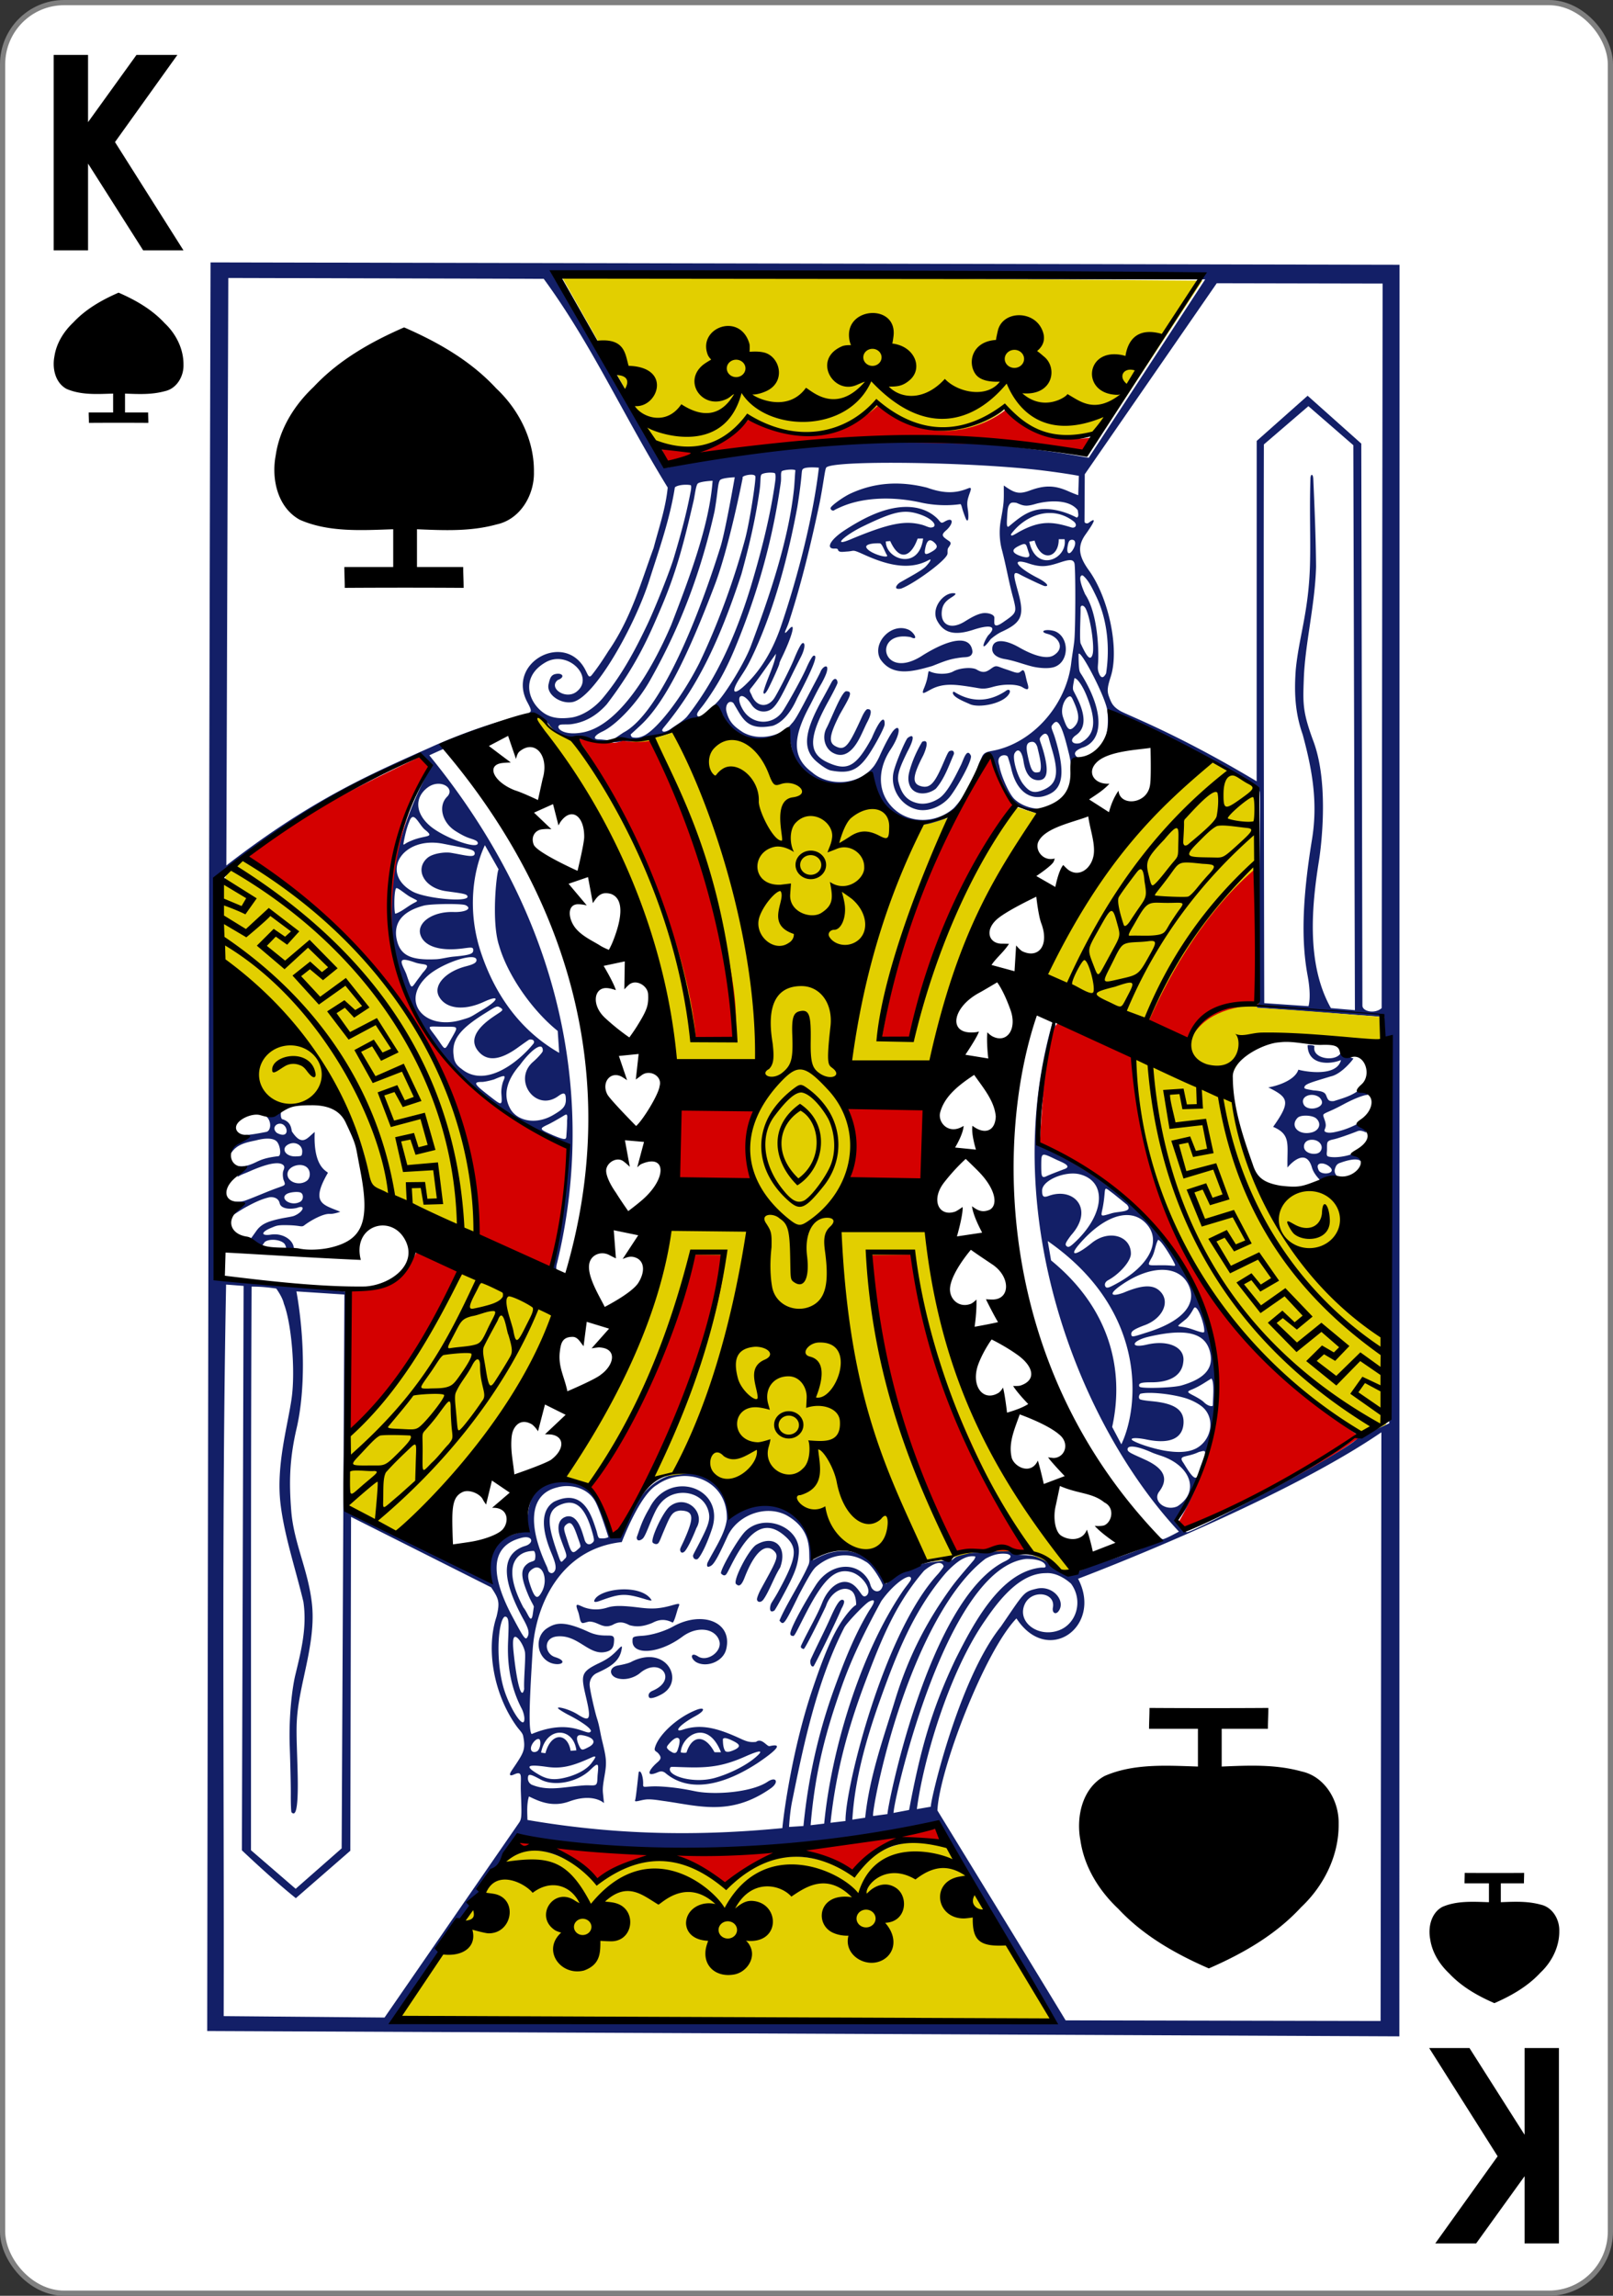 <svg xmlns="http://www.w3.org/2000/svg" width="234" height="333"><rect width="100%" height="100%" fill="#333333" stroke="none"/><g transform="translate(0 -719.362)"><rect width="233.244" height="332.244" x=".378" y="719.74" rx="8.919" ry="8.946" style="fill:#fff;fill-opacity:1;stroke:gray;stroke-width:.756;stroke-linecap:butt;stroke-linejoin:miter;stroke-miterlimit:4;stroke-dasharray:none;stroke-opacity:1"/><path d="M12.899 780.702c0-.556-.031-.958-.031-1.514h3.545v-2.737c-2.244.072-4.673.24-6.774-.687-1.627-.893-2.076-2.97-1.748-4.68.281-1.927 1.353-3.638 2.75-4.957 1.82-1.946 4.14-3.26 6.562-4.316 2.472 1.075 4.843 2.431 6.685 4.428 1.66 1.56 2.765 3.764 2.731 6.071.036 1.665-.995 3.425-2.697 3.789-1.904.527-3.83.434-5.785.352v2.737h3.353c0 .556.03.958.03 1.514a670 670 0 0 0-8.621 0M212.488 991.022c0 .556-.031.958-.031 1.514h3.545v2.737c-2.244-.072-4.673-.239-6.774.687-1.627.893-2.076 2.971-1.748 4.68.28 1.927 1.352 3.639 2.75 4.957 1.82 1.946 4.14 3.26 6.562 4.316 2.472-1.075 4.843-2.431 6.685-4.428 1.66-1.56 2.765-3.763 2.731-6.07.036-1.666-.996-3.426-2.697-3.79-1.904-.527-3.83-.433-5.785-.352v-2.737h3.353c0-.556.03-.958.03-1.514-2.632.019-5.778.019-8.621 0M50.016 804.63c0-1.111-.061-1.915-.061-3.027h7.089v-5.474c-4.488.145-9.345.478-13.548-1.374-3.253-1.786-4.15-5.942-3.495-9.359.562-3.855 2.705-7.278 5.5-9.915 3.639-3.892 8.279-6.519 13.123-8.632 4.945 2.15 9.687 4.862 13.371 8.856 3.319 3.119 5.53 7.527 5.462 12.141.072 3.331-1.991 6.851-5.395 7.578-3.807 1.055-7.66.868-11.57.705v5.474h6.706c0 1.112.062 1.916.062 3.028-5.265-.037-11.558-.037-17.244 0M166.757 967.094c0 1.112-.062 1.915-.062 3.027h7.09v5.474c-4.488-.144-9.345-.478-13.548 1.374-3.253 1.786-4.151 5.942-3.495 9.36.561 3.854 2.704 7.278 5.5 9.914 3.638 3.892 8.278 6.519 13.123 8.633 4.944-2.15 9.686-4.863 13.37-8.857 3.32-3.119 5.53-7.526 5.463-12.141.072-3.331-1.992-6.851-5.395-7.578-3.808-1.054-7.661-.867-11.57-.705v-5.474h6.706c0-1.112.061-1.915.061-3.027-5.264.037-11.557.037-17.243 0" style="fill:#000;stroke:none;stroke-width:1"/><g style="display:inline;stroke-width:3.181"><path d="m78.178-191.196 1064.591-11.82 20.836 1701.465-1067.443 9.01S83.794 397.156 78.178-191.195m774.936 1680.842c-40.432-71.081-104.39-186.892-106.252-187.797-23.035 12.535-258.915 46.63-372.88 17.415-38.215 58.526-75.734 116.484-108.929 174.445zM487.93 1279.751c-5.941.198-12.53 3.876-11.342.726.687-1.822 2.162-20.182 2.822-26.75 1.745-2.938 4.333 4.686 4.127 11.793-.119 4.079 1.818 1.146 15.279 1.7 14.56.597 26.512 3.179 31.461 4.186 17.251 3.512 50.515.484 64.668-9.999 7.66-5.674 10.65.328 2.754 6.415-35.654 27.486-64.276 17.474-95.563 13.282-4.663-.625-9.384-1.514-14.206-1.353m15.003-25.87c-2.252-1.422-3.723-1.556-6.569-.197-10.977 5.243-8.172-2.134-.305-9.62 3.592-3.42 3.469-5.14.672-8.66-1.415-1.782-3.747-1.978-3.223-4.679 2.259-11.635 18.459-29.376 36.695-37.425 7.586-3.349 8.832.207-.744 5.945-14.728 8.824-19.44 16.267-11.088 13.167 16.19-6.01 31.065-2.06 51.98 8.023 5.974 2.88 8.702 3.426 13.752 2.834 3.701-3.122 7.089.545 9.426 2.454 1.467 1.146 1.784 1.7 3.436 1.296 11.807-2.895 4.797 4.682-11.25 16.595-28.748 20.676-60.25 30.625-82.782 10.267m44.634 4.51c11.802-3.676 26.163-11.245 34.934-19.07 10.661-9.511 4.589-8.016-7.717-1.959-17.81 8.767-30.318 11.382-50.466 11.146-16.864-.198-16.342-.881-16.933 1.212-2.075 7.351 21.21 14.582 40.182 8.671m-33.03-28.253c.927-3.167 1.616-7.38.74-8.738-1.586-2.46-4.918-.593-9.12 4.803-2.605 3.344-2.236 3.79.374 6.375 1.308.86 2.311 1.502 3.099 1.942 3.615 1.485 4.157-1.838 4.907-4.382m7.418 4.243c4.992-17.59 16.603-17.378 25.071-.692l5.842-.033c-12.37-32.51-35.435-15.72-36.032.526 2.747.873 5.12.199 5.12.199zm43.336-3.435c5.447-3.096 4.62-5.152-2.402-8.651-4.99-2.487-7.621-2.971-8.505-1.32.108 3.616.313 8.789 2.451 11.633 2.201 1.296 5.198-.039 8.456-1.662m-77.38-49.08c-1.023-1.636-.88-4.651 2.914-6.446 23.388-11.071 6.005-33.694-11.953-16.382-5.704 4.755-14.24 7.028-20.882 4.308-6.248-2.621-6.447-10.168 1.794-11.87 2.704-.56 9.643-2.103 12.19-3.901 31.366-17.118 48.528 19.152 26.276 31.534-4.572 2.72-9.437 4.263-10.34 2.757m-88.76-32.122c-12.87-5.618-14.846-25.605-2.931-33.529 7.582-5.27 15.376-6.77 36.532 3.333 14.944 7.137 23.364-.82 23.075 7.682-.176 5.169-.429 10.382-9.055 11.723-14.023 2.18-23.82-16.636-41.84-14.652-13.002 1.432-11.181 16.872-1.742 19.909 12.58 4.047 5.035 9.093-4.039 5.534m235.486.291c-2.34 1.121-3.5-3.972-2.513-6.708 6.234-15.14 11.987-27.187 17.631-41.37 4.504-11.302 7.554-16.172 9.632-16.182 2.12-.01 3.124 1.625-.35 8.59-5.211 14.032-24.36 56.866-24.4 55.67m-105.18-2.736c-5.708-3.944-4.82-9.896 1.677-5.468 8.348 5.69 21.81-5.043 18.93-14.998-3.48-12.03-19.662-14.775-33.062-3.816-21.14 17.287-44.53 18.413-44.677 5.086-.006-3.812-.55-4.67 8.318-5.364 10.311-.805 21.899-5.628 27.645-9.194 25.772-15.99 53.495-5.456 48.07 20.805-2.442 12.386-17.629 18.54-26.9 12.949m-95.565-37.61c-2.105-.04-5.932 2.109-7.044 1.303-2.178-1.579-1.917-6.229-3.749-11.186-3.25-8.8-.146-6.072 5.428-3.747 7.567 2.809 14.7 2.171 21.03-.09 6.53-2.332 15.136-1.911 28.921-.28 11.09 1.312 17.305.825 27.325-2.139 10.87-3.514 7.996-2.262 6.251 4.44-1.135 4.397-2.562 10.292-3.933 11.72-7.587-4.113-13.295-2.424-18.22.485-8.104 3.652-13.87 4.33-20.56 2.42-6.313-3.476-10.033-3.143-15.039-.025-8.636 4.273-12.565-2.59-20.41-2.9m162.457-20.168c1.499-2.683 3.678-6.377 5.72-10.518 16.483-33.431 17.53-42.688 5.51-53.757-16.152-14.874-29.704-8.193-44.685 22.031-3.637 7.337-5.8 12.844-7.277 15.112-1.702 2.615-3.747.637-4.755-.362-1.91-1.892 14.732-33.986 21.317-41.024 17.233-18.418 49.792-4.198 48.005 20.616-.9 12.498-3.214 19.366-14.456 42.385-2.782 5.698-5.199 10.527-6.68 12.856-5.353 3.648-4.211-4.597-2.699-7.339m-158.864.441c2.53-11.87 40.684-17.773 50.927-2.359 1 1.506.424 1.451-3.912.32-19.5-6.162-23.35-5.77-41.885 1.744-2.787 1.103-4.773 1.566-5.13.295m145.784-3.867c-.005-1.113 1.36-5.505 3.472-9.765 12.465-25.154 15.91-31.227 11.972-35.862-7.674-9.031-17.757-.997-26.814 25.228-3.386 9.802-5.79 7.746-7.51 6.224-3.297-2.916 10.816-33.467 17.733-38.076 15.685-10.153 28.247 1.257 21.493 21.746-5.344 9.276-9.685 23.503-14.688 31.019-2.377 3.373-5.643 2.418-5.658-.514m-57.592-39.993c-.783-1.253.69-2.966 6.033-14.675 7.346-16.097 9.614-22.06 6.455-31.17-5.63-16.232-26.213-19.997-38.572-9.166-4.044 3.495-6.76 8.303-8.636 12.613-4.399 9.98-8.014 22.865-10.655 25.588-2.31 2.365-5.564 2.877-5.396-1.205 2.87-8.68 4.196-15.399 11.068-28.149 17.063-37.931 67.65-21.017 56.296 18.838-4.224 14.47-9.148 25.447-12.092 29.027-1.638 1.992-4.41.308-4.501-1.701m-11.773-6.803c-.006-1.24 1.844-4.801 3.796-9.754 8.29-21.035 8.275-27.454-4.15-27.585-7.419 1.031-8.489 4.069-14.829 20.663-2.059 5.39-3.184 9.225-4.425 10.876-1.332 1.772-3.878.758-4.93-.284-2.694-2.668 8.636-29.891 14.727-35.067 14.002-12.382 32.51 4.773 24.104 20.451-3.9 10.939-7.284 18.368-9.606 21.762-2.053 3.002-4.669 2.611-4.687-1.062m-303.66-240.804-42.973-2.452c8.115 45.574 9.06 95.83 1.77 131.557-6.233 30.547-6.059 52.994-3.804 79.393 2.623 30.715 16.003 56.635 19.66 89.23 2.65 23.615-2.337 48.349-6.777 71.907-7.418 39.37-5.753 43.454-4.085 89.536 1.546 42.726-2.48 41.238-4.973 38.769-.377-.374-.806-7.928-.85-16.916-.043-8.99-.846-30.965-1.53-46.22-1.368-30.472 1.742-57.45 4.088-68.564 4.776-22.62 10.168-45.8 6.412-70.733-7.419-31.442-17.731-62.81-21.563-93.152-4.726-37.414 5.45-75.118 8.651-102.364 3.09-26.307-.998-71.713-8.128-90.55-1.262-6.278-7.007-14.419-7.007-14.419-6.485-.848-12.995-1.686-22.075-1.528 1.496 180.408 4.002 360.877 6.148 541.302l40.453 36.524 40.711-39.375zm5.189 206.913s61.487 34.323 129.236 67.972c-6.852-39.284 13.428-45.443 32.479-50.223-5.42-75.977 64.754-61.158 76.213 4.78l6.898-.05c11.764-33.068 23.506-55.93 51.063-61.661 21.355-4.442 42.614 8.812 48.318 40.52-.967-2.223 70.5-42.786 73.414 41.204 32.432-20.535 55.928-3.367 65.63 22.144 13.557-21.06 48.056-22.364 59.073-24.006 3.793-4.453 10.543-7.045 22.864-7.104 10.554-.653 24.657-8.679 32.064.826 11.123 1.62 19.561-.47 29.13 6.72 7.617 5.628 16.182 18.27 28.656 9.35 23.841-11.756 50.722-17.234 72.002-31.323 0 0-5.764-7.222-4.095-6.192.612.377 3.318 3.787 7.357 5.347 1.447.559 14.53-7.438 14.53-7.438-90.414-101.365-166.072-300.37-119.632-485.783 1.308-3.162-4.095-4.311-6.758-5.397.8-1.427 13.925.33 8.492 12.146-5.211 35.483-11.133 73.937-12.22 103.32.018 3.58.377 6.776.377 6.776 201.2 89.662 178.862 288.953 128.206 358.797l8.225 10.657c3.614 2.351 156.512-88.662 151.395-92.272l28.96-14.75-9.053-390.203-115.262-7.485s1.191-3.29 2.638-4.157c.79-23.835-1.742-59.05-.923-88.558-.486-84.293.046-112.965-1.076-115.284-35.78-22.882-89.122-56.33-133.88-72.34 1.835.499-.338 34.935-1.672 36.913-41.558 13.706-22.012 30.418-37.223 48.769-10.229 11.44-34.44 13.865-46.29.408-14.132-13.31-21.03-44.125-21.03-44.125-21.801 23.723-16.957 52.035-46.382 63.042-47.226 23.97-63.081-45.948-60.302-44.355-18.005 17.66-68.908 32.425-75.243-41.232-22.723 21.29-48.574 11.134-59.78-14.629-14.007.649-29.601 11.752-43.72 17.815-13.099 5.944-29.899 9.537-42.401 9.417-15.612 2.055-28.489 2.126-42.624-1.892-6.593 2.211-21.588-4.02-26.295-13.129-7.136-8.16-13.283-8.572-19.963-7.011-22.68 12.212-47.11 15.371-73.9 28.19-1.67 1.18 2.402 3.325 1.036 2.91-.575-.175-14.072 6.788-14.072 6.788 138.392 176.965 147.815 357.083 120.64 485.12-1.071 4.438-1.655 7.659 1.332 11.109-4.334-.694-4.39.567-5.23-2.183l12.995-107.361c.273-12.953 1.912-12.014-9.574-16.716-10.623-4.35-20.668-8.542-29.452-13.785-33.534-24.158-71.464-53.932-90.202-91.4-53.17-80.388-36.998-177.191 1.306-254.175l-9.85-9.957C158.155 338.549 91.331 400.768 91.331 400.768l4.743 382.937 117.645 12.18zm-59.522-255.087c-3.813-4.103-13.415-4.724-17.38-1.528-.913.784-2.84 4.867-3.424 4.724-5.34-1.3-9.035-2.36-9.793-6.822l5.555-8.56c4.396-6.776 10.818-9.233 21.65-11.88 3.846-.94 9.655-1.826 11.7-2.717 8.123-3.601 10.881-11.23 2.653-7.734-6.02 1.717-14.461 1.264-15.642-4.217-.97-4.504-4.853-6.23-9.155-5.652-7.939 1.992-15.164 6.21-22.165 10.452-3.105 1.909-8.984 6.221-8.984 6.221-.919 1.47-4.485-9.133-1.305-12.278 3.998.437 7.434.437 11.31-1.15 9.672-3.96 18.972-8.713 28.733-12.551 6.217-2.509 6.792-2.309 5.098-6.7-.83-1.617-1.609-7.012-.565-9.852 1.11-3.019.965-4.529-.987-5.793-4.444-2.876-14.993-.034-29.794 7.244-4.507 2.22-7.485 3.122-10.324 5.456 1.795-4.708.71-5.56.607-10.466 6.083.69 11.523-1.77 16.344-4.367 3.977-2.126 8.44-4.231 19.417-5.751 2.998-.415 1.51-11.337-1.944-14.469-3.267-2.961-10.066-2.95-18.26-.438-7.326 1.76-16.437 3.56-21.402 11.467-6.305 6.074.045-9.954 11.593-16.45 5.094-.165 16.304-2.69 18.941-3.3 4.474-1.037 5.076-11.517-1.491-15.931-4.12-3.499 14.785-3.8 14.433-2.716-.234.619-.36 5.097 1.098 6.222 8.17 2.348 8.17 8.975 8.916 11.759 9.52 15.172 14.016 5.537 20.394.203-.987 33.283 10.743 36.937 12.313 39.026-15.725 29.985-3.608 30.583 11.521 37.272 0 0-5.696 2.374-9.506 2.183-5.995-.3-17.382 6.895-22.349 11.115-2.74 2.328-2.845.413-13.907.216-10.422-.186-11.178.597-15.905 2.744-9.327 4.236-9.235 8.137-.095 6.5 9.735-1.75 19.356 4.04 20.568 12.055.79 1.51.128 4.2-.026 4.113-2.036-.358-6.62.455-6.562-.513.06-.967-.053-4.604-1.879-7.137m13.786-40.473c2.627-1.71 3.028-6.5.705-8.41-2.115-1.738-11.007-.698-13.498 1.578-5.637 4.52 4.84 11.856 12.793 6.832m5.478-20.09c3.244-2.577 3.577-8.689.702-12.204-4.875-5.96-17.4-2.221-17.996 5.373-.635 8.086 10.51 12.222 17.294 6.831m-4.394-27.43c.518-6.64-6.127-10.769-12.162-7.555-7.516 4.002-2.834 12.211 6.629 11.62 5.242-.327 5.242-.327 5.533-4.064m-22.427-26.672c-3.512 1.762-3.644 5.9-.272 8.525 13.343 7.142 9.089-12.334.272-8.525m926.678 29.37c-6.06-21.292-21.873.06-21.893.356-.812-21.88 3.24-31.668-13.327-38.962 16.267-25.132 12.779-28.534-4.869-37.912 1.618.122 23.233-4.953 26.805-17.317.83.567 34.105 8.336 38.045-9.74-9.962 4.654-29.65 5.55-30.09-13.835 1.858-.578 6.537.325 6.153.948-2.482 12.464 20.307 15.287 23.919 5.424 0 0 7.699 5.014 11.07 5.764.376.246-10.18 15.171-19.936 17.513-17.564 6.006-23.627 7.64-23.61 11.129.01 1.355 2.896 1.538 8.145 2.547 10.956.63 10.752 2.974 12.228 6.57 1.306 3.179 2.549 3.804 6.196 3.44 12.459-4.276 18.689-6.518 27.307-15.291 1.057-.217 2.394 9.095 3.072 9.407.086-1.488-8.836 1.207-22.493 9.367-11.147 6.66-15.528 7.66-16.935 9.44-1.043 1.321 1.727 5.414 2.065 9.888.283 3.761-2.24 5.616-.356 6.77 2.175 1.333 5.518 1.048 9.901-.138 9.673-2.436 16.77-6.311 25.427-11.772-1.814 3.511 1.39 12.334 1.39 12.334s-4.337-2.965-7.86-1.363c-6.79 3.055-17.776 7.242-20.747 7.973-2.877.708-4.125 1.096-5.242 2.06-1.374 1.186-1.11 4.003-1.09 8.141.013 2.904-.79 5.593 1.052 6.449 4.088 1.26 12.303.756 20.643-2.245 3.55-1.59 11.078-5.777 11.078-5.777l-2.236 12.273c-3.217-3.528-12.303-.803-18.378 1.66-3.068.998-3.968 2.936-4.72 5.617-1.312 4.587 1.64 7.702 5.018 9.167 2.25.975 5.693.527 5.693.527-15.742 6.167-12.571 8.34-21.848 3.897-4.037-4.255-7.995-8.75-9.577-14.309m16.548-.179c-2.657-2.988-7.245-4.667-9.891-3.446-2.356 1.28-1.475 3.89-.697 5.884 2.063 5.522 15.935 3.578 10.588-2.438m-9.397-15.164c3.653-4.88-.497-11.34-7.345-11.307-4.76.023-7.264 3.003-7.172 6.71.174 7.024 11.467 8.672 14.517 4.597m-7.813-18.35c6.845-1.936 8.878-8.586 4.08-13.339-3.412-3.378-14.01-3.685-16.807-.565-7.144 7.97 1.063 17.205 12.727 13.904m5.44-24.31c4.009-2.097 4.75-5.527 1.144-9.377-6.527-5.407-17.764-1.008-14.03 6.94 1.83 3.893 8.002 4.993 12.887 2.437M251.389 432.161c6.039-2.264 10.365-6.998 16.707-10.664 4.278-2.388 2.986-2.001-2.558-5.147-4.355-1.935-13.134-10.592-13.923-8.496-1.926 3.754-1.418 24.15-.226 24.307m155.68 211.967c.204-4.166.637-10.443.47-15.04.724-8.775-.831-6.197-5.564-3.28-3.5 2.303-9.115 5.806-11.32 6.931-8.694 4.439-7.646 4.655 4.726 10.415 10.382 4.491 11.539 4.028 11.688.974m-12.224-20.382c8.296-5.334 11.04-8.067 11.378-13.957-.032-6.768-.851-9.22-6.758-4.469-20.155 16.212-41.433-14.921-23.014-32.553 3.757-3.595 8.515-9.21 8.542-10.622.192-10.11-11.124-.17-20.307 13.813-10.196 12.732-16.461 28.594-7.222 43.653 7.378 11.013 23.55 13.028 37.381 4.135m-46.425-19.9c-.422-4.943.915-10.485 1.545-12.137 2.216-5.815 2.112-6.534-8.194-1.6-4.116 1.404-9.037 2.56-10.935 2.57-8.462.04-6.32 2.667 5.918 12.598 12.301 9.982 12.717 10.892 11.666-1.43m28.28-48.771c1.26-3.06-1.44-4.202-4.003-3.6-.201.048-4.604 3.393-9.771 7.536-15.665 12.562-27.239 14.137-35.183 4.788-8.055-9.48-4.858-20.864 12.764-34.054 7.775-5.819 9.652-6.228 5.854-8.69-2.888-1.873-3.058-1.58-14.241 6.138-22.537 15.556-29.22 26.082-26.775 41.286.535 6.25 3.864 9.489 7.076 11.887 21.862 18.857 51.604-7.807 64.28-25.291m23.02 8.78-1.602-21.057c-23.308-19.557-45.576-53.157-53.456-81.1-7.99-24.84-2.42-76.907-1.219-73.057l-12.734-23.381c-10.58 25.08-14.898 63.195-2.657 101.845 10.39 32.809 30.905 72.458 71.667 96.75m-97.373-11.196c7.18-14.102 7.424-12.59-6.748-12.554-16.174.041-14.389-1.94-5.121 11.71 7.442 10.96 6.221 11.937 11.869.844m9.502-19.322c9.283-3.08 7.164-2.373 19.439-10.515 14.089-9.345 14.627-14.376.459-7.138-18.191 9.293-34.282 7.148-40.375-4.65-5.43-10.514 5.514-23.822 23.72-29.183 6.22-1.832 9.492-3.357 9.479-6.078-.04-8.293-31.005 3.116-43.676 15.78-24.458 24.444-2.502 52.884 30.954 41.784m-40.394-37.19c.82-1.27 3.007-4.317 5.024-7.472 8.644-10.227 1.315-7.118-6.49-9.8-4.123-1.465-8.35-2.917-10.756-2.527-4.643.753 1.673 9.626 3.233 15.38 4.328 12.807 3.843 12.419 8.989 4.42m32.843-23.53c15.658-1.7 17.24-3.226 17.224-6.46-.016-3.206-1.945-2.571-9.802-1.396-20.804 3.111-34.661-2.013-37.762-13.036-3.202-11.383 10.79-22.345 29.605-21.915 10.19.233 16.935-3.348 10.694-6.649-3.249-1.719-31.3-1.029-37.624.881-18.583 5.611-26.065 16.016-24.206 30.286 2.775 17.616 12.51 22.566 36.092 21.051 4.518-.29 10.26-2.163 15.78-2.763m11.49-57.609c-.014-2.752-4.493-3.103-19.308-5.125-19.733-2.692-28.736-20.741-16.982-31.79 4.455-4.19 15.162-6.085 21.15-5.067 13.014 2.21 20.984 4.781 21.06.393-.019-3.913-3.79-4.151-28.229-9.006-36.92-7.346-56.743 28.87-27.096 46.146 11.263 6.563 49.431 9.942 49.405 4.45m8.561-51.598c-.006-1.38-1.214-2.426-4.017-3.481-4.072-1.534-6.799-1.795-16.007-7.826-12.25-8.022-16.116-23.888-8.104-32.843 7.785-8.363-6.494-17.975-17.683-8.511-11.625 9.832-10.47 25.054 3.176 36.962 12.565 10.964 42.666 22.175 42.635 15.699m-59.708-1.49c12.737-6.12 21.971-2.782 12.082-10.924-5.557-5.012-10.41-19.382-14.097-7.107-2.845 7.323-4.853 20.207-4.917 21.473.868.86.657-.63 6.932-3.441m452.516-36.064c-14.623-3.453-24.772-20.197-21.24-36.438 1.996-9.177 10.41-30.844 12.097-32.205 6.38-5.15 5.571 1.617-.203 13.422-5.252 12.043-9.342 21.726-7.596 28.838 2.484 10.123 6.695 17.823 17.326 20.281 7.472 1.728 14.46-1.441 19.182-4.84 6.242-4.492 12.066-15.903 19.002-31.692 2.222-4.442 5.123-18.047 9.002-9.808 1.873 4.265-12.983 32.938-18.574 40.224-7.034 9.168-19.031 14.633-28.996 12.218m87.807-10.513c7.178 6.695 19.222 9.97 27.033 7.454 19.16-6.96 27.697-25.143 20.093-54.138-3.867-16.258-7.132-26.36-10.344-28.34-1.56-.962-3.235.883-4.717 3.168-1.322 2.04.765 4.862 3.032 12.509 9.55 32.208 7.309 46.845-3.84 53.145-16.175 9.14-30.233-1.024-35.212-24.024-.796-3.554-3.106-10.792-3.106-10.792-1.282-3.192-11.354-2.37-7.57 8.32 1.194 8.29 9.1 28.01 14.63 32.698m81.567-85.54c-.38-11.365-24.95-60.424-26.527-55.17 0 0 .024 11.53 1.016 16.055.375 1.707 1.638 3.28 2.686 5.093 21.286 36.816 18.353 62.961.316 68.881-6.136 2.854-7.445 5.611-4.657 8.454 5.646 5.975 19.504-6.12 22.179-10.484 6.74-9.798 5.592-27.524 4.987-32.83m-349.667-4.505c7.772-8.831 24.689-39.2 29.835-55.093 15.84-47.304 32.442-101.696 36.64-151.848.455-6.328.68-15.952.987-16.778-1.303-1.37-9.409-.553-12.118.862-1.287 1.706-.372 5.448-.783 10.342-6.697 56.405-19.647 107.867-39.116 160.322-8.518 22.788-16.494 37.817-26.882 53.715-1.814 2.775-4.129 5.639-5.034 7.25-2.628 3.867-.636 6.353 2.44 4.696 5.46-3.156 10.132-9.151 14.031-13.468M510.19 239.3c24.717-34.66 42.098-76.133 55.424-125.003 8.413-31.629 15.77-63.62 20.034-96.184.872-6.95 1.586-11.605.203-13.666-3.398-.87-9.718-.237-11.891 1.473-1.32 2.037-.38 6.073-1.518 15.445-2.942 24.232-7.48 48.58-15.24 80.475-20.64 70.634-39.886 110.264-65.36 145.034-2.057 2.923-3.897 4.83-3.696 6.058.294 1.801 2.8 1.626 6.883-.976 5.322-4.261 11.421-7.997 15.16-12.656m-38.03 18.696c12.198-7.076 33.482-37.504 48.396-70.187 16.71-38.574 30.57-82.09 39.544-119.743 3.891-16.5 9.23-57.657 8.371-60.353-1.019-3.203-12.988-.394-11.298 1.807 0 0-11.188 66.187-23.611 102.74-23.063 67.86-43.148 113.95-65.066 136.244-2.873 2.923-8.531 8.64-8.531 8.64s.147 2.521 2.001 2.885c4.43.764 7.36-.543 10.194-2.033m-18.822-2.485c27.532-15.748 59.18-88.22 84.661-179.058 4.36-15.54 12.066-67.496 12.066-67.496s-11.034.531-13.139 2.867c-2.107 3.158-1.675 11.133-4.556 30.118-11.275 57.405-28.66 109.845-55.089 161.776-11.425 23.008-30.59 44.77-42.772 51.042-6.811 3.507-8.772 7.31-3.755 7.527 8.45.207 9.221 1.96 15.32-1.392zm388.58 802.247c-20.774.157-38.202 20.224-53.646 45.373-32.876 51.543-54.405 137.31-59.373 182.816l12.591-2.514c-1.884.888 22.243-121.227 60.482-173.825 20.62-33.146 19.73-33.634 31.477-36.784 14.852-3.982 26.979 11.953 19.695 21.715-2.637 3.306-5.598.932-4.822-3.746 2.476-14.928-19.359-17.551-25.287-2.846-6.819 16.916 11.976 31.728 30.105 24.905 16.2-5.908 22.762-28.656 11.157-45.277-5.934-5.6-14.479-10.534-22.379-9.817m-109.39-.874c-24.533 31.426-36.5 63.573-51.29 107.444-14.779 43.837-25.268 86.669-29.477 135.73l13.403-1.873c-.843-31.502 32.121-181.901 80.156-238.636 2.677-3.588 4.826-6.568 4.613-7.392-2.783-7.555-14.219 1.71-17.406 4.727m54.832-12.24c-31.95 26.7-57.067 84.533-73.461 137.918-17.722 57.708-25.374 110.493-23.995 110.478l12.79-2.02c-.991-3.329 33.704-206.357 101.852-244.007 5.912-3.023 7.125-6.018 2.099-7.254-7.728-.994-13.908 1.603-19.285 4.884m36.1-.268c-70.3 10.025-113.915 225.923-115.253 243.822-.02.276-.239 1.668-.239 1.668l13.985-3.037.169-1.033c9.043-55.138 18.02-93.825 39.41-143.81 16.696-37.053 39.767-84.446 74.973-89.409 2.86-.403 5.588.713 4.549-2.602-2.207-5.258-12.753-5.814-17.593-5.6m-420.338-63.168c-25.373 6.806-25.863 37.237-8.484 75.922 1.312 2.922 1.1 4.53 2.41 5.647 2.925 2.496 5.159-1.055 5.455-3.386.45-3.538-1.116-8.277-3.884-15.154-10.783-26.79-8.442-42.319 1.868-49.292 26.464-13.975 33.937 14.034 38.105 26.913 1.021 3.139 1.407 7.462 3.146 7.68 5.318.667 7.829-1.24 7.75-1.24 0 0-7.319-24.113-11.718-33.153-7.12-14.629-23.695-17.522-34.648-13.937m-184.289 30.77 3.297 320.652-48.202 46.191c-21.105-17.648-48.875-45.346-48.875-45.346L119.899 791.4l-15.686-1.078c-1.25 232.935 4.107 469.273 6.515 702.625l144.038-.538 117.139-187.122s1.483-2.23 1.946-3.403c1.423-3.605 1.194-8.951.257-28.7-.381-8.027.454-14.203-.753-16.073-1.221-1.893-3.75-.502-6.112.588-2.405 1.11-3.848.741-2.578-2.118.72-1.62 3.067-5.188 5.09-8.586 6.572-11.038 8.17-14.568 5.773-26.7-.59-2.982-3.365-5.481-5.795-8.977-20.39-29.337-29.047-73.06-19.442-105.262 3.016-14.222 1.842-17.083-5.138-28.062zm626.655-351.773c-13.169-6.568-12.914-6.422-12.853 6.283.177 9.5.384 11.796 3.939 10.476 5.136-2.677 11.422-5.15 16.163-7.223 9.063-3.22-2.535-7.09-7.249-9.536m52.21 32.45c-10.254-7.987-6.49-7.098-9.165 11.196-1.616 11.05-3.854 11.36 7.535 7.585 6.464-2.313 19.819-1.049 13.751-8.586.04.133-10.109-8.529-12.122-10.196M492.46 977.53c-15.485 9.592-30.903 55.411-30.903 55.411-54.409 7.087-76.622 60.846-78.562 105.487-1.532 35.241-3.467 76.392.132 79.956 35.544-16.437 49.51 1.923 52.84-3.106 1.522-2.195-8.025-9.315-19.99-15.664-2.778-1.474-7.088-4.135-8.723-5.458-4.378-3.542 8.653-.599 16.928 4.894 10.555 7.006 12.3 5.502 7.522-15.258-5.195-22.568-6.034-25.332 11.276-34.492 6.927-3.666 10.854-6.756 15.78-12.395 3.94-4.511 4.95-5.612 3.552.97-2.42 11.403-12.492 16.474-21.562 21.193-4.511 2.373-6.336 7.069-6.317 11.08.02 4.094 4.973 26.152 7.231 33.19 2.094 6.69 2.911 13.409 4.547 20.233 4.29 17.712 4.59 21.191 2.666 34.103-1.128 7.572-1.696 11.886-1.224 16.448.428 4.146 1.067 9.785 1.067 9.785.02-.197-9.837-9.871-31.077-1.247-15.312 6.217-27.533.049-36.2-4.33-1.907 7.014-1.373 14.605-1.045 22.628 88.874 15.215 164.598 12.2 228.301 4.823 1.443-18.855 8.82-78.838 25.108-133.033 6.778-22.552 14.463-46.332 23.249-62.24 5.99-10.848 12.145-18.183 14.336-19.46.682-.424.743-.645.722-.935-.017-.601 0-1.108-.036-1.686-.263-3.498-1.17-8.912-4.212-11.281-7.425-5.783-19.085 1.9-22.8 15.022-3.297 7.873-18.357 41.942-19.466 41.383-.915-.56-3.057-.581-2.311-3.207 5.757-13.805 13.715-28.42 18.15-40.804 6.118-17.827 19.748-27.354 30.137-16.27 3.56 3.799 5.013 7.322 6.64 8.524 1.228.907 2.86.259 3.85-1.27 3.805-5.869-5.312-18.992-14.967-21.542-13.935-3.68-24.175 6.559-39.567 39.563-8.886 19.056-10.46 23.834-11.917 22.391-.316.133-2.732.156-1.9-3.526 1.789-7.913 13.606-30.98 22.188-45.625 12.703-21.677 36.714-23.69 47.026-5.112 1.573 2.53 1.688 5.86 3.429 8.114 3.146 3.972 8.24 3.119 9.43-3.473-1.424-4.34-10.047-19.976-15.945-22.652-13.617-9.13-30-7.127-43.665 5.34-3.1 2.827-6.302 8.54-15.25 27.208-13.156 29.921-13.513 30.04-17.251 25.284 5.26-14.544 19.266-38.23 24.864-52.742 1.073-2.165 1.269-4.48 1.16-6.703-.45-10.495 1.058-29.07-21.312-42.008-19.063-9.993-43.964 1.019-52.26 21.197-6.355 15.456-11.005 26.077-14.27 28.293-4.587 3.114-3.771-1.162-3.33-2.717 6.412-13.993 15.494-28.162 16.8-42.188.536-37.918-38.075-51.504-62.87-32.096M286.038 269.374c29.854-14.275 50.324-21.52 80.802-30.87 4.111-1.855 4.764-2.278.283-10.905-19.8-38.117 33.022-69.262 51.506-31.837 2.464 4.99 3.054 7.758 5.402 5.332 4.376-5.872 9.566-14.197 14.948-23.693 19.984-31.719 28.789-67.747 39.281-99.575 4.29-18.677 10.353-38.22 11.908-58.217-41.123-69.746-69.972-136.972-113.495-198.993l-282.419 2.932 5.204 564.278c78.233-66.73 131.728-91.148 186.58-118.452m317.672-24.262c3.386-3.654 6.283-9.687 18.286-35.012 2.142-4.518 5.564-11.526 6.953-14.784 1.778-5.949 8.637-9.732 5.393.92-.738 2.299-2.019 5.403-4.058 9.535-4.004 7.386-7.785 16.42-10.627 22.325-15.355 31.632-14.406 49.955 3.293 63.41 13.246 12.38 40.787 13.487 55.212-6.898 2.157-3.282 4.067-7.495 4.683-9.039 6.194-15.514 10.806-23.288 11.994-24.83 6.425-8.339 7.583 1.893-1.978 17.77-10.955 18.193-10.931 37.78-1.135 51.452 14.52 20.263 41.677 20.542 58.535 3.969 8.745-10.476 15.638-23.756 21.12-40.695 1.214-3.755 2.482-6.547 3.378-8.75 1.381-3.396 3.41-4.677 8.69-5.749 36.196-7.346 66.225-44.897 70.095-85.576.508-5.502 1.963-15.243 2.47-21.02 1.011-11.528.37-71.169-.802-74.715-.633-1.912-1.727-2.916-4.087-2.862-1.813.04-4.371.705-8.04 2.06-11.911 4.4-17.466 5.542-29 1.564-3.812-1.315-6.443-1.748-7.999-1.597-5.063.494 1.753 7.687 16.618 15.55 6.37 3.37 11.424 7.95 6.29 7.664-1.493-.083-19.43-9.095-21.908-10.576-8.179-4.889-5.99 1.356-1.621 17.803 5.866 22.086 2.697 28.34-14.707 37.212-3.244 1.654-7.536 5.078-9.715 7.277-9.12 13.8-6.839 3.683-2.245-3.665 7.886-8.439 2.96-11.233-13.337-5.264-18.59 6.81-27.078 2.083-32.413-8.228-6.033-11.66 4.904-26.865 14.17-26.673 3 .063 2.472 1.148-1.913 4.211-5.299 3.701-7.788 7.242-8.274 13.47-.991 12.692 8.146 17.976 20.736 9.33 5.944-4.083 10.628-6.909 15.154-7.989 4.484-1.07 11.253.525 11.27 4.118.007 1.48-.157 5.117.171 5.92 1.234 4 7.596-1.754 10.37-3.803 9.473-7.244 9.146-8.647 6.409-20.195-4.445-16.153-6.764-30.944-11.012-47.323-2.267-8.58-2.743-18.3-1.518-27.083.614-4.403 2.225-13.456 2.503-19.645.278-6.19-.205-15.023.023-15.024 9.566 7.15 13.437 8.375 22.654 4.76 14.26-6.026 23.313-5.517 35.446.12a114 114 0 0 0 8.574 3.544l.341-18.605S846.956 1.32 826.28-1.162c-62.242-7.47-189.797-7.778-194.462-.224-1.185 1.92-2.242 15.219-5.425 33.73-7.095 38.468-15.098 76.816-25.961 114.398-2.229 7.657-4.404 10.755-3.222 10.97.487.088 2.76-2.893 3.82-4.142 5.969-7.04 1.52 9.571-7.386 29.62-.804 1.81-1.46 3.79-1.456 4.399.005 1.204-5.573 15.17-9.435 23.62-2.4 5.25-4.419 6.847-4.435 3.507 2.645-11.525 9.813-26.47 10.756-36.723-6.32 9.344-15.506 24.758-22.483 33.97-1.278 2.475.114 3.22 1.288 6.249 4.38 11.307 14.695 12.21 20.536 1.861 3.258-5.77 13.332-27.483 16.816-36.977 3.583-9.765 6.12-14.922 7.341-15.57 2.455-1.303 2.99 4.22-1.284 13.467-12.972 28.06-18.488 43.767-24.927 49.61-4.997 4.532-13.732 4.344-18.671-3.571-8.374-13.42-15.344-8.869-7.644 4.903 7.954 14.226 25.782 15.367 34.941 2.372 3.024-4.29 17.171-32.022 21.589-43.282 2.467-6.287 5.121-11.192 6.022-11.55 4.834-1.92-.547 12.433-14.164 41.198-4.393 11.099-11.516 22.772-21.293 26.47-23.794 5.486-27.16-7.086-35.618-21.36-4.073-3.53-7.662 2.226-6.048 8.526 2.618 10.22 7.343 14.179 14.63 19.242 15.203 9.436 36.12 2.594 43.605-8.439m107.08 58.683c-2.217-4.761-1.96-9.623-.906-14.167 2.388-10.242 6.417-20.2 11.16-28.877 7.792-3.79 1.972 11.009 1.016 13.208-9.23 19.79-10.037 27.416-1.196 29.59 7.576 1.863 11.586-2.8 18.532-20.53 3.564-9.098 4.984-13.125 6.276-13.66 2.738-1.136 4.074-.042 3.943 2.723-4.595 11.641-8.155 23.868-15.803 33.576-7.522 6.436-18.957 6.598-23.023-1.863m-71.025-14.338c-3.296-.605-8.978-4.784-12.934-8.323-13.484-12.065-11.468-28.976 4.73-60.903 1.259-2.48 5.966-12.132 7.479-15.302 2.707-5.677 5.459-3.496 5.477.24.005 1.05-4.034 9.862-8.119 18.044-17.881 35.907-17.093 50.463.763 58.76 17.427 8.099 25.14 3.241 38.661-24.166 7.77-20.55 11.71-20.931 11.357-13.15.013 2.902-9.446 22.626-15.59 31.813-8.907 13.322-16.72 15.757-31.824 12.987m1.121-17.243c-6.852-4.132-9.744-14.57-5.817-23.183 3.58-7.107 12.653-34.296 17.041-35.87 7.08-.32 3.366 5.648-5.225 22.4-10.135 22.18-9.696 28.076-1.647 31.365 7.45 3.044 10.896-3.402 21.546-29.331 1.672-4.072 4.023-8.307 5.439-7.44 1.736-.152 4.77 1.123-.849 12.881-1.333 2.811-3.584 8.702-6.082 14.193-7.298 16.05-15.736 20.214-24.406 14.985m122.33-48.2c-3.013-1.504-17.11-6.859-15.08-11.448.252-.432 1.072-.104 1.49.17 12.947 8.457 28.956 10.464 45.494-1.66 2.777-2.5 4.89-.854 3.36 2.264-4.939 10.06-27.36 14.585-35.265 10.673m-41.446-14.048c.377-.964 1.502-3.836 2.485-7.69 1.477-5.795 1.07-10.045 2.443-9.323 5.858 3.078 16.272 3.038 21.334-.126 5.55-3.468 16.874-4.635 21.035-1.997 5.944 3.77 8.929 1.953 13.03-1.314 4.629-3.686 4.73-2.133 13.195.695 6.25 2.089 8.714 3.54 11.355 3.03 1.012-.194 3.046-2.525 3.703-2.415 2.031.342 2.322 6.08 4.26 12.612 1.715 5.779.79 7.187-4.451 3.771-3.896-2.539-15.03-3.634-26.554.035-8.539 2.72-10.522 1.685-16.82.694-15.697-2.471-27.027-4.389-38.627 2.493-6.196 3.676-8.44 5.574-6.388-.465m-39.29-28.201c-7.762-15.125 9.477-35.459 24.906-28.518 5.115 2.301 9.741 11.183 2.165 7.169-34.987-6.65-25.7 44.31 11.488 16.924 24.732-16.794 42.332-19.544 43.976-3.579-.63 5.878-5.863 4.999-9.815 5.58-10.31 1.552-14.111 3.271-26.018 8.524-18.142 5.932-35.883 10.81-46.702-6.1m136.675 5.512c-8.542-2.09-15.978-5.366-24.878-6.876-8.814-1.432-12.835-5.974-11.313-12.163 1.58-6.43 10.383-7.205 23.71.718 14.775 8.786 25.44 10.835 30.772 7.402 10.785-6.945 4.803-17.987-5.591-20.714-7.804-2.076-2.114-5.16 6.277-2.762 13.552 4.959 14.107 29.31.287 34.52-4.624 1.742-12.81 1.375-19.264-.125m-119.799-79.294c9.844-6.227 19.357-11.8 22.725-15.49 1.767-1.936 6.67-8.424 2.83-6.417-20.077 12.35-43.655 2.539-60.748-5.569-8.207-3.723-6.18-2.057-12.445-1.57-4.25.33-7.654 1.26-8.448-1.767-.351-1.336-2.724-.748-4.247-.882-6.288-.55-2.411-8.898 10.684-18.198 15.443-10.967 28.942-18.164 42.388-21.22 13.966-3.175 28.26-1.626 38.843 8.325 4.066 3.822 3.74 6.406 7.39 3.99 8.328-5.514 8.482 1.679 1.479 8.414-4.81 4.626-3.019 5.848 2.973 10.133 2.86 2.045.557 4.048-.994 7.09-.58 1.854-.085 3.878-.356 5.283-1.254 6.514-30.633 29.815-41.319 33.857-7.365 1.457-3.557-4.14-.755-5.98m20.11-42.439-4.92.121c-5.41 17.137-15.685 23.072-24.517 2.694l-3.916.438c.018 17.343 30.014 27.9 33.353-3.253m-32.178 16.373c-2.069-3.378-4.438-11.156-6.563-11.245-5.78-.18-13.753.947-11.82 4.5 3.046 5.626 20.78 10.66 18.383 6.745m39.562-3.485c5.291-3.261 6.4-5.482 2.887-8.962-4.538-4.494-6.854-2.148-8.182 5.124-1.14 6.25-.255 7.26 5.295 3.838m-72.343-11.205c35.497-16.515 49.004-18.747 63.544-14.92 3.367.887 6.363 2.728 8.238 2.595 6.935-.491 2.422-8.205-10.086-12.514-14.285-4.92-23.284-2.511-50.476 12.028-15.921 8.514-28.794 20.987-11.22 12.81m103.182-20.71c-.518-.96-2.75-7.348-3.389-9.683s-1.22-4.744-1.886-4.748c-16.524 2.824-31.112-.103-35.034-.991-25.102-5.686-49.278-4.208-67.256 3.054-4.392 1.774-9.829 4.627-10.349 5.123-1.414 1.348-3.54-.143-3.547-1.807-.01-1.953 10.976-10.834 17.924-14.367 21.131-10.745 43.533-12.791 68.228-6.449 16.107 5.961 26.436 4.853 36.638.257 5.009-2.256 1.5 3.226-.013 10.464-1.048 5.014.21 9.281.45 12.105.705 6.822-.034 10.253-1.766 7.041m388.952 1437.404-6.276-565.396c-93.096 70.173-269.821 144.253-269.821 144.253 22.858 45.231-25.957 84.694-54.716 38.827-28.707 32.908-67.484 147.479-68.482 185.39 0 0 78.819 133.937 117.285 200.057zm-519.058-180.432c2.265-28.416 7.809-76.608 26.122-132.825 7.681-23.58 16.962-50.648 30.23-74.928 5.308-8.496 5.646-11.763-.078-8.664-3.602 1.95-19.94 20.759-22.14 25.487-24.786 53.74-35.816 118.1-44.558 167.24-1.984 11.047-2.453 24.759-2.453 24.759zm18.54-2.537c5.273-69.027 29.654-162.413 67.164-223.52 3.524-5.823 7.892-10.888 7.7-12.888-.564-5.895-15.15 4.466-26.365 22-12.45 25.35-24.913 52.384-34.344 82.267-13.313 42.182-22.94 81.12-26.275 133.856zm36.63-6.166c3.386-39.78 15.337-76.374 25.288-113.01 12.17-44.8 28.71-77.854 48.082-107.668 6.214-9.562 13.57-18.53 20.559-27.66.891-1.097 1.778-3.065 1.563-3.881-4.56-.744-8.166.705-11.663 2.711-4.883 2.802-11.718 9.81-15.698 14.995-27.663 36.039-42.299 77.916-55.842 120.213-13.005 40.62-22.266 79.648-23.756 116.315zm-252.364-27.661c5.638-.504 9.286.518 10.907-.998 1.61-1.505 1.035-5.5 1.49-10.62.972-10.949-.156-10.337-6.922-3.195-11.203 11.824-31.831 16.563-44.21 9.627-6.245-3.5-10.587-5.922-11.14-2.949-.643 3.468.33 6.106 3.003 7.926 14.977 6.616 29.07 1.798 46.872.209m-13.413-8.229c7.819-2.689 15.75-6.96 20.166-13.395 4.215-6.142 4.133-7.012.905-5.817-15.865 8.005-26.3 12.103-40.58 10.098-19.338-2.717-20.111-.25-7.263 7.584 8.407 5.126 15.336 5.203 26.772 1.53m-28.613-24.122c2.967-2.233 3.632-11.206 1.217-11.69-2.444-.488-5.948 4-6.78 7.633-.921 4.818 2.663 6.009 5.563 4.056m29.883-.718 5.127-.52c-2.874-22.45-27.335-23.151-31.562 2.601l3.88.533c4.82-20.545 19.611-20.146 22.555-2.614m16.081-3.8c7.435-4.246 4.79-9.375-5.321-11.235-6.64-1.48-6.214 3.922-2.7 11.214 1.746 3.623 2.932 2.927 8.021.02zm-57.89-26.913c-.093-2.503-1.165-6.532-2.383-8.953-8.815-17.529-13.806-38.298-13.115-64.185.495-18.557.664-24.294-3.199-24.275-5.367 2.65-8.172 37.197-.984 65.858 5.071 20.222 20.192 45.222 19.682 31.555m-.521-28.087c-.633-9.685 1.262-31.427.144-36.154-1.468-6.214-5.226-11.797-7.33-13.272-3.263-2.29-4.023 2.177-2.773 13.807 2.931 27.287 7.557 47.922 9.959 35.62m2.175-49.754c2.088-3.853 1.21-7.909-3.584-16.993-18.882-35.777-21.554-60.341-2.345-69.49 2.15-1.025 3.51-1.23 4.942-2.042 6.051-3.436 3.664-9.523-5.412-6.898-25.075 7.25-29.774 30.799-8.089 74.04 11.04 21.574 12.75 24.59 14.488 21.383m4.352-20.455c.313-1.514.9-7.4 1.137-8.605.237-1.211-2.335-4.644-5.135-11.554-7.311-18.039-7.543-25.555.134-30.892 2.492-1.494 5.078-1.596 5.448-3.29.577-2.636.484-6.957-1.11-8.191-11.092.202-16.147 6.713-18.022 12.877-2.823 9.745.39 23.94 9.296 41.474 4.282 5.45 6.6 15.48 8.252 8.18m8.22-23.539c5.8-12.014 0-27.433-8.106-22.062-5.258 3.484-5.487 7.11-2.127 17.022 4.093 12.072 6.445 12.89 10.233 5.04m20.45-32.196c2.35-2.372.204-5.717-4.332-18.868-3.885-11.265-2.25-19.01 4.886-21.321 10.244-2.64 14.063 14.075 16.302 21.118 1.176 5.442 4.787 6.908 7.933 3.08.882-1.073 1.128-1.96-.457-7.894-6.918-25.905-15.68-34.075-29.569-27.448-12.876 6.144-11.028 19.544-1.333 47.659 1.297 3.76 2.166 6.553 3.076 6.935.744.313 2.191-1.945 3.494-3.261m11.366-8.951c3.033-3.063 2.868-1.692-.763-12.493-4.14-12.314-6.273-14.868-10.528-10.572-2.613 2.638-1.247 5.492 1.881 15.573 3.634 11.71 4.578 12.37 9.41 7.492m536.064-48.273c20.27-14.278 11.567-39.406-15.42-48.46-3.187-1.068-6.696-2.363-7.798-2.877-12.417-5.789-22.047-7.515-22.025-2.88.013 2.722 3.738 4.055 15.644 9.678 17.611 8.318 21.678 18.108 13.17 30.604-6.133 9.006 5.654 19.112 16.429 13.935m18.192-30.898c1.694-7.232 4.26-13.446 5.477-17.662 1.658-6.597-.557-5.044-4.912-3.969-11.196 5.95-19.286 2.875-13.727 10.824 6.19 10.59 11.299 18.76 13.162 10.807m-1.677-25.193c13.937-8.535 16.805-30.402 3.633-40.66-3.15-2.455-8.586-5.675-15.154-7.593-13.331-3.893-32.528-5.515-39.534-3.313-1.49 1.793-1.522 4.585.002 5.38 1.966.704 5.507 1.143 10.621 1.604 19.548 1.762 29.243 7.45 28.461 21.28-.805 14.25-12.162 19.85-32.821 15.577-11.11-2.297-16.259-1.071-11.783 1.466 5.317 3.013 16.74 6.922 27.967 8.996 9.6 1.573 20.533 2.095 28.608-2.737zm-67.381-2.846c15.4-35.517 22.689-128.314-68.295-194.325l3.191 18.51c53.684 45.864 67.11 104.883 56.699 159.271zm79.862-64.257c-5.607 3.715-10.29 7.559-17.508 10.868-4.319 1.987-4.425 2.461 1.51 5.605 2.872 1.521 7.603 4.323 9.424 6.238 3.159 3.324 6.855 4.57 8.22 3.335-.205-5.258 1.407-22.67-1.646-26.046m-26.632 6.996c18.213-5.96 27.896-14.837 25.65-29.483-3.295-21.485-21.397-25.834-55.112-17.049-16.219 4.227-17.587 11.856-2.193 7.76 19.436-5.173 34.82 2.148 32.908 16.396-1.072 12.287-10.89 19.545-28.269 19.739-9.177.102-12.004.95-10.725 4.234.867 2.228 30.235.86 37.74-1.597m-30.745-50.785c29.765-10.54 43.481-26.564 36.459-44.27-8.269-20.846-34.35-20.767-60.334-.99-12.14 9.07-10.228 12.356 1.58 7.677 15.297-7.211 25.176-8.408 31.533-2.88 11.482 9.983 4.007 27.702-13.163 34.217-8.313 3.553-10.974 5.492-10.961 7.99.019 3.954 1.532 2.984 14.886-1.744m50.397-.888c.702-6.203-6.56-27.613-9.538-22.634-.79 1.32-3.512 7.418-7.003 10.607-10.176 9.295-8.273 5.797 1.967 8.492 5.69 1.498 13.75 5.392 14.574 3.535m-79.534-45.042c30.014-17.787 41.265-42.823 25.428-59.205-14.238-14.727-37.467-5.804-58.833 21.496-9.796 12.516-2.35 10.875 10.91-1.073 15.448-13.918 35.363-7.504 35.446 9.656.036 7.328-10.229 19.768-20.002 25.605-3.034 1.813-3.45 4.545-2.35 6.305 1.188 1.901 3.623.64 9.401-2.784m52.748-18.793c-1.628-4.672-13.218-24.679-15.65-23.963-2.521 5.19-2.634 11.985-5.665 17.492-4.118 8.278-3.599 6.981 9.814 6.79 9.985-.142 11.209 1.239 11.501-.32m-89.034-21.776c25.085-26.535 26.986-57.3 3.128-64.111-13.212-3.772-34.165 5.953-34.117 15.755.03 6.103 1.187 7.198 6.5 4.948 22.333-8.565 40.346 12.732 20.02 37.666-4.933 7.21-5.584 9.012-4.107 10.474 1.728 1.712 3.111 1.048 8.576-4.732m270.85-227.527-7.726-695.824-148.517 1.649L863.42 1.91l.328 45.467c.011 1.57 2.708 2.517 4.421.522 6.646-5.24 4.12.212-3.46 11.998-7.662 11.915-5.17 21.636 3.495 34.17 18.364 26.567 28.328 75.6 20.928 101.663-2.794 9.84-3.396 13.809-1.442 19.275 2.235 6.25 3.605 9.586 9.92 13.56 5.495 3.727 50.554 20.67 123.342 66.193l-3.983-326.904 45.054-44.017 48.615 45.348 7.677 539.693c.081 5.706 11.295 8.18 17.273 2.201m-32.053-540.271-40.695-36.949-39.41 37.283c1.745 175.801 6.969 536.595 6.969 536.595l39.603 2.396s2.814-8.263-1.127-29.5c-5.915-31.868-6-70.869 2.272-130.277 5.163-36.451-.716-67.942-9.526-101.072-7.573-22.058-8.062-42.541-6.952-62.363 2.465-31.61 10.92-55.552 11.482-100.998.321-25.907-1.201-51.253-.606-83.21.344-4.286 2.163-3.779 2.533.636 1.532 28.9 2.964 56.355 3.54 84.587-.462 36.73-9.049 74.617-9.664 108.24-.485 23.292-.773 31.35 9.404 59.59 15.994 44.382 6.554 112.942 6.385 114.158-6.08 43.924-10.245 100.075 12.399 141.795l21.512 1.674zM830.104 305.52c11.825-5.575 14.068-15.214 7.413-38.291-1.188-4.12-2.544-9.017-3.013-10.882-1.434-5.7-4.018-6.297-7.405-1.715-2.023 2.737-.122 3.348 3.174 16.042 4.982 19.185 2.282 25.579-4.893 25.613-6.36.031-11.37-5.14-13.326-17.602-.667-4.256-1.606-7.152-2.657-8.846-1.76-2.84-3.837-2.3-5.48.876-2.128 4.111 2.141 20.9 7.655 29 5.974 8.163 10.046 9.807 18.532 5.805m-3.428-17.239c2.477-4.767-.786-16.393-2.51-24.01-1.556-4.246-3.283-5.266-6.103-4.544-4.2 1.076-3.945 5.667-2.336 13.213 3.276 15.367 4.977 17.293 10.949 15.341m35.817-28.189c13.51-7.878 14.661-21.22 5.258-45.36-3.856-9.898-8.598-16.841-11.17-16.888-.94 6.333-1.835 9.713-.68 12.182 1.088 2.291 2.912 5.796 4.221 8.731 7.934 17.796 5.966 28.125-1.444 33.796-6.917 5.294-2.455 9.63 3.815 7.54m-445.118-4.378c31.817-7.155 60.012-58.569 77.621-104.334 15.993-46.09 32.975-96.721 35.286-138.813 0 0-12.055.69-13.508 3.19-1.338 2.463-1.878 7.748-3.075 15.276-7.886 38.787-14.167 68.245-28.268 104.775-9.789 25.358-20.46 54.057-47.302 92.744-8.84 10.827-19.014 17.591-31.872 19.523-3.273.491-8.8-.058-10.178.935-2.424 1.747-.177 5.623 6.142 7.125 5.663 1.347 11.387.364 15.154-.42m439.349-10.852c4.809-5.212 5.22-11.345-.38-24.24-1.57-3.613-2.295-5.664-4.106-5.139-3.833 1.113-8.212 11.241-5.461 19.74 3.585 11.079 5.64 14.307 9.947 9.639m-450.634-3.114c9.329-1.346 21.081-8.88 29.5-20.584 17.319-23.11 29.154-49.312 37.921-69.68 7.02-16.41 19.63-51.807 23.02-64.612 7.2-27.202 11.112-44.746 14.315-64.197.294-1.787.56-4.642.018-5.559-3.711-.966-11.815-.274-14.278 2.24-4.132 31.185-14.194 62.537-21.514 88.583-12.34 44.306-48.133 115.361-68.037 118.915-10.704 1.912-23.093-7.244-21.224-16.8 1.148-5.867 1.929-8.106 4.792-9.604 6.924-2.515 11.022 2.155 3.43 5.318-8.75 7.753 7.284 19.282 16.957 10.997 16.403-14.049-8.217-40.334-27.99-27.908-21.908 13.766-15.981 37.12-1.987 48.096 7.057 5.534 15.167 6.233 25.077 4.795m155.846-33.44c13.474-14.09 23.508-32.253 30.703-54.9 15.572-50.85 28.303-109.087 32.647-154.647 0 0-11.654-1.067-14.217 1.414-1.81 1.751-.043 3.379-4.625 36.69-7.773 48.569-19.36 96.85-36.433 138.721-6.998 16.932-9.013 19.021-13.989 27.829-6.944 12.44-4.286 15.56 5.914 4.893M863.113 99.315c-1.269-.638-1.157-.212-1.689.164-1.844 1.301-.558 7.764 3.77 17.709 11.309 17.748 12.992 52.42 12.412 65.465-.179 3.918-.56 6.166.671 9.635 1.218 3.4 3.33 7.344 6.586.657 3.369-25.723.2-52.577-9.918-74.239-3.57-7.705-7.061-15.232-11.832-19.39m9.396 75.637c1.87-6.93-2.03-34.294-6.598-43.873-1.84-3.861-5.094-4.126-4.655.28.14 9.495-.687 27.564.397 32.9 4.978 11.109 8.838 18.175 10.856 10.693M846.125 64.53l-5.244.064c.38 17.92-15.51 23.077-21.63 1.62l-4.709 1.142c6.613 30.306 34.819 16.064 31.583-2.826m-31.727 13.864c-2.813-7.922-1.718-10.84-8.591-7.189-5.25 2.79-8.383 5.734-.908 9.22 6.647 2.719 11.278 2.98 9.499-2.03m39.89-5.022c2.14-4.436 1.835-8.413-1.464-8.397-2.545.013-3.23 2.043-3.905 6.33-1.204 7.659 2.008 9.033 5.37 2.067m2.443-29.808c2.014-.663 1.408-3.496.825-7.098-8.774-11.878-30.113-7.974-37.765-5.509-8.836 2.965-11.07 1.922-17.137-.767-4.997-.868-5.686.348-6.871 2.735-1.045 2.103-1.19 6.079-1.46 13.005-.228 5.853.011 8.568 2.033 6.718 7.836-7.171 16.898-16.122 30.26-16.821 16.195-.847 30.128 8 30.115 7.737m-58.675 16.861c.012 2.413 2.06.886 7.297-2.47 19.058-11.574 30.19-10.09 46.676-4.856 3.67 1.166 5.892-2.674 1.891-5.878-19.686-15.763-43.6-5.31-55.864 13.204m68.704-74.373 102.174-172.742-579.86 6.014L489.554.403C569.637-19.015 701.533-44.135 866.76-13.95" style="fill:#131f67;fill-opacity:1;stroke-width:3.181" transform="matrix(.162 .002 -.002 .151 17.498 786.138)"/><path d="M367.414 1334.014c12.08-18.404 73.262 13.466 76.622 26.324 35.682-28.651 79.368-31.194 114.935 3.779 35.73-39.82 74.475-37.554 115.006-15.171-4.599-8.854 50.963-48.807 85.275-24.191l93.86 162.425-589.645 8.44c34.253-52.52 64.418-115.127 103.947-161.606m-267.033-849.63c-3.3-8.812-17.245-99.464 15.548-102.094 53.323 22.863 121.98 106.005 153.933 156.923 39.595 63.096 80.51 208.743 58.742 202.604-3.144-.887 67.739 68.318 72.648 75.103 8.067 11.147-115.733 221.983-136.65 214.7-6.324-2.2-48.603-26.735-48.603-26.735l.428-69.894s64.561-130.664 67.736-174.121c1.2-16.422-45.91-43.98-48.114-49.627-5.49-14.065-5.44-66.549-32.962-89.16-15.13-8.95-29.29-5.883-44.523-3.777-62.001-9.615-31.09-113.966-58.183-133.922m1035.548 35.152.658 25.774c-40.647 9.309-113.044-24.305-134.23 31.376 3.368 59.848 17.12 86.55 26.712 104.528 7.242 16.164 56.586-2.917 74.22 13.27 50.75 60.902 39.844 142.862 41.103 216.59l-21.603 11.181c-151.094-86.62-269.411-359.594-286.248-437.497-1.577-50.114 135.375-212.748 135.375-212.748.31-.353 50.885 29.934 50.885 29.934 1.22.472 1.282 211.431 1.278 210.454 39.694 1.595 78.195 5.03 111.85 7.138M828.814 330.128c-75.793 110.984-100.018 275.867-93.793 390.62 11.886 171.3 136.07 322.758 128.04 337.291-1.402-.987-4.617.752-5.86-.327-28.488-24.707-48.146-20.106-62.576-20.173-27.581-.128-35.113 8.158-50.916 9.897-40.358 4.443-37.067 5.428-71.48-7.066-43.639-34.686-101.861-61.009-148.115-74.679-36.915 3.728-93.068 21.763-114.534 7.901 145.2-274.452 121.058-448.846-35.57-733.081 12.766 3.598 14.875 15.424 24.433 18.24 31.677 11.8 75.09 6.71 101.013-4.913 28.14-13.016 55.048 5.286 54.68 4.675 56.124 38.589 123.79 63.14 159.06 80.233 10.425 5.22 23.431-3.348 34.85-5.786 23.398-4.994 43.38-15.222 60.944-9.558 5.633 1.817 14.03 4.025 19.824 6.726M478.807-23.032c-7.7-13.918-86.51-159.497-86.51-159.497l574.155-2.924-84.565 142.23c-8.044 7.76-48.268 29.584-90.074-18.357-.698 6.963-60.686 50.645-113.237-.572C647.61-33.46 615.89-16.683 562.908-48.007c-1.07 8.91-41.673 49.28-84.1 24.976" style="fill:#e2cf00;fill-opacity:1;stroke-width:3.181" transform="matrix(.162 .002 -.002 .151 17.498 786.138)"/><path d="M556.995 1360.864c-56.204-51.395-113.59-3.801-112.232-.845-22.262-22.08-43.996-40.122-72.919-30.82 0 0-.083-7.833.132-8.013 86.7 14.845 219.267 17.47 373.818-16.603l8.136 16.508c-41.71-14.274-62.898 5.843-81.053 29.257-67.14-40.782-83.002-4.174-115.882 10.516m123.022-606.38 39.346-1.205c8.681 114.223 106.239 288.066 108.54 288.04-6.763-9.158-69.808-1.177-69.33-.016-35.735-92.099-74.873-184.07-78.556-286.82m-226.51 273.708s-13.023-32.626-20.757-46.561c40.534-70.924 73.615-144.233 90.1-225.528l28.144-.062c-7.095 112.06-94.935 283.101-97.487 272.15m506.092-20.613c60.742-112.386 48.258-273.267-128.574-360.29 0 0 3.272-118.06 16.346-118.476 2.961.881 79.581-1.868 79.581-1.868 19.532-49.437 51.184-109.314 95.887-150.005l2.594 131.9c-33.377 3.662-53.636 14.537-63.469 40.75l-46.183 10.809c4.873 132.476 56.16 254.359 205.45 362.684-35.047 30.764-155.306 93.766-154.854 92.678zm-742.861-75.02-.21-137.378c22.401-5.096 40.17 1.21 58.264-39.19 0 0 31.276 14.404 41.673 19.727-28.503 52.294-52.992 108.108-99.727 156.841M508.83 686.085l.75-69.753 66.316 1.174c-5.366 23.709-6.862 47.375.919 70.938zm151.234-2.524c4.274-22.87 7.252-45.854-2.407-69.96l71.797.423-.92 69.473zm-138.029-134.85C508.576 412.062 413.02 258.29 411.74 261.597c11.075 1.645 30.605 6.901 41.267 1.713 12.997 2.007 24.217.415 24.818-.789.812-4.793 89.436 197.627 78.882 285.488-1.342 2.982-31.824 3.52-34.67.7m165.93-.644c9.428-63.3 34.294-179.175 95.01-273.594 7.204 16.565 13.285 33.613 23.089 49.061-45.812 68.18-73.645 145.837-90.178 224.978zm-429.612-29.295C229.46 461.51 110.908 372.177 117.022 381.269c48.174-44.107 102.136-72.379 155.995-100.932 0 0 9.73 9.023 8.297 11.337-32.72 52.796-47.633 164.053-14.683 227.355 31.74 67.655 87.155 107.241 143.544 138.178-3.864 42.565-5.64 73.317-15.64 115.702 0 0-35.419-18.106-64.41-29.694-5.482-80.23-22.914-151.857-71.77-224.443M563.414-48.86C605.123-24.091 642.2-27.162 677.792-61.8c45.614 40.432 94.238 20.826 114.672 2.143 19.335 21.279 44.35 32.926 80.655 25.421l-8.802 18.996c2.042-10.064-251.236-23.644-373.313 11.963 0 0-7.317-14.178-6.522-14.308 10.65-.764 46.268 11.967 78.932-31.275" style="fill:#d40000;fill-opacity:1;stroke-width:3.181" transform="matrix(.162 .002 -.002 .151 17.498 786.138)"/><path d="m1463.814 257.265 102.311 190.391s2.997-.55 4.5-.844c141.806-27.688 254.12-31.475 374.75-10.28l107.24-177.25c-195.171-2.219-588.801-2.017-588.801-2.017m11.405 8.11 568.937.625-32 52.438c-19.166-5.907-29.847 2.872-32.531 21.218 0 0-2.37-1.02-6.812-1.5-28.04-3.028-31.579 33.887-5.407 38.344 6.683 1.138 7.813-.187 7.813-.187-23.347 19.595-36.608 6.375-47.594-.094-.297 2.288-20.925 17.771-40.375-.75 27.855 2.78 32.19-25.11 18.875-35.719-2.786-2.736-5.625-4.875-5.625-4.875 6.554-5.704 7.983-13.288 3.781-21.969-8.447-17.457-34.922-16.437-38.969 2.625-1.574 7.418-1.625 8.719-1.625 8.719-21.38 1.395-25.722 21.56-18.375 32.75 4.177 6.361 13.362 7.741 21.844 7.313-11.432 16.18-37.597 10.672-49.25-2.657-18.519 21.744-39.624 19.097-50.156 7.438 7.155-.077 12.087-.18 18.656-6.25 11.233-10.379 5.714-28.786-10.156-33.938-3.079-1-5.298-1.204-5.469-1.218.113-.158.412-1.177 1.094-6.72 3.948-32.1-44.182-28.929-39.531 2.657.539 3.66 1.531 5.625 1.531 5.625s-5.106-.285-8.031 1.063c-26.728 12.313-8.313 46.222 12.343 37.5 1.96-.828 7.29-3.444 8.063-3.407-25.585 31.697-47.06 9.23-52.719 5.782-17.278 25.61-47.288 8.138-47.906 6.343 1.869.519 7.496-.64 12.844-3.375 16.91-8.807 12.125-31.471-1.063-36.406-4.04-1.409-8.92-1.557-14.406-1.125 0 0 .417-5.706-.125-7.719-8.312-30.865-46.73-15.455-37.281 10.625.828 2.288 3.062 4.594 3.062 4.594s-5.208 3.162-7.531 5.25c-18.34 16.487.324 43.686 21.75 32.375 2.766-1.46 5.446-4.527 6.219-4.344-10.08 18.404-25.375 24.83-47.188 9.594-13.453 21.312-35.405 12.459-41.593 1.781 20.508 1.877 33.829-37.41-5.594-38.687-3.066-10.668-2.913-26.924-27.906-24.125zm277.843 67.406c4.516 0 8.156 3.672 8.157 8.188 0 4.515-3.641 8.187-8.156 8.187s-8.188-3.672-8.188-8.187c0-4.516 3.672-8.188 8.188-8.188m127.126.969c4.783 0 8.655 3.904 8.656 8.688a8.65 8.65 0 0 1-8.656 8.656 8.653 8.653 0 0 1-8.657-8.656c0-4.784 3.873-8.688 8.656-8.688M1631 343.219a8.34 8.34 0 0 1 8.344 8.344c0 4.613-3.73 8.375-8.344 8.375s-8.375-3.762-8.375-8.375c0-4.614 3.762-8.344 8.375-8.344m356.969 10.281-7.25 12.875c-7.997-7.01-2.484-16.2 7.25-12.875m-456.5 17.75-7.207-13.312c12.904.87 9.1 10.108 7.207 13.312M1752 364c48.826 55.632 92.615 39.176 121.25 2.188 12.28 31.525 39.65 53.324 86.75 32.125-2.849 5.04-10 13.937-10 13.937-41.624 11.212-62.283-8.376-78.344-27.031-42.346 35.154-82.222 26.632-115.125-4.375-28.084 35.355-73.561 42.952-115.656 14.094-19.244 28.4-46.85 39.87-81.562 25.656 0 0-7.365-11.577-8-12.313 5.027 4.22 68.956 30.757 84.562-33.062 22.255 37.766 95.217 39.77 116.125-11.219m4.906 22.875c54.924 51.357 112.56 6.947 114.031 3.813.863 2.855 32.21 40.284 77.407 26.218L1941 429.5c-85.046-14.388-163.275-23.631-342.437 2.719 0 0 28.595-8.469 43.062-31.281 8.052 5.23 70.205 39.92 115.281-14.063m-192.5 42.563s23.907 2.805 25.781 3.28c2.099 1.629-20.129 7.73-20.218 7.282zm48.469 245.03c-1.447.049-3.253 1.675-6.25 4.626-6.485 6.383-7.958 7.222-14.25 8.125-4.745.68-14.766 6.447-20.844 12-1.643 1.501-4.78 2.754-8.531 3.406-3.26.567-7.745 1.339-9.969 1.719-2.222.38-4.638 1.083-5.375 1.531-3.191 1.945-8.39 2.242-14.219.844-5.621-1.349-6.523-1.314-12.718.593-9.027 2.779-14.934 2.784-19.375 0-4.44-2.782-11.495-3.82-15.969-2.375-6.617 2.139-23.756-8.122-23.719-14.187.01-1.376-9.74-8.672-12.187-8.687-8.687-1.288-85.014 28.847-84.625 30.593 93.723 115.758 172.619 292.12 113.187 507.938l-10.5-5.031c8.823-39.23 12.317-78.71 15.031-118.813-175.918-75.948-191.06-252.562-122.78-364.062l-11.595-12.344c-41.375 22.079-83.419 34.613-185.687 120.406l.281 138.875c.252 125.546.188 247.875.188 247.875 37.01 4.098 77.769 7.446 117.968 10.906 0 0-.516 124.16-1.437 172.719-.779 41.074.75 38.5.75 38.5l133.125 70.188c-9.356-36.971 13.734-51.654 33.062-50.118-8.544-35.642 12.662-51.958 36.875-47.382 16.355 3.09 22.08 12.108 31.438 41.906 1.52 4.842 3.612 11.32 3.612 11.32l9.332-.344c11.676-25.08 19.48-56.992 46.959-61.13 35.962-5.415 49.355 19.295 49.339 44 34.847-30.705 76.587-6.94 73.874 38.93 17.533-11.269 47.24-21.458 65.958 22.003 7.038-1.482 10.623-9.324 20.52-11.78 3.7-.772 12.093-5.28 12.093-5.28l.104-1.506s7.78-2.692 18.209-4.4c8.95 3.34 6.34 3.224 11.161-2.724 5.372-2.752 14.085-4.568 20.808-3.964 7.046.631 10.182 1.14 14.312-.656 6.432-2.81 12.441-3.525 16.25.718 2.736 3.048 6.693 1.577 10.938 1.406 8.495-.34 19.811 3.149 23.343 10.782 5.205 5.307 16.594 10.687 16.594 10.687l9.219-2.125 1.062-3.406 75.407-28.781c-153.76-168.363-149.753-391.72-113.532-504.781l13.907 6.687c-7.376 33.508-15.746 67.922-14.657 117.875 138.464 61.736 207.352 221.309 123.407 360.594l8.875 11.469c34.921-14.659 122.765-63.979 153.125-90.782l6.468.532s18.41-11.921 26.532-18.282l1.093-369.625-6.437 1.688-1.156-21.594-114.157-9.062c1.452-1.086 2.545-1.527 2.875-3.688l-.656-204.625c-4.24-6.484-99.851-62.49-135.406-75.594-1.424-.009-.444 2.397.062 8.25 1.746 20.072-11.805 37.936-27.5 37.969-5.65.012-6.626 2.412-6.344 13.938.4 16.388-5.524 27.398-22.781 33.625-20.458 7.381-34.304-3.322-45.688-45.407-2.99-11.053-8.836-8.288-14.437 6.813-2.78 7.495-11.781 25.689-17.156 35.281-4.142 7.37-10.692 10.642-19.594 14.563-6.941 3.433-21.965 2.837-30.625-1.563-15.697-7.976-21.788-17.552-26.313-41.281-.59-3.1-2.629-2.834-7.718 1-27.717 20.883-66.696-.706-66.469-36.813.066-10.6-.367-11.022-6.594-5.937-18.795 15.348-44.337 7.564-54.562-16.625-2.394-5.663-3.67-8.187-5.532-8.125zm-159.312 12.813c1.958-.086 8.062 8.032 8.062 8.032 5.629 6.224 13.192 9.376 21.063 14 .732-1.099 91.768 121.077 107.25 289.53l42.343.22c-7.896-163.684-53.04-242.356-73.75-292.844l15.188-4.813c34.055 65.25 75.565 197.683 74.187 313.625h-69.937c-9.873-116.129-55.031-229.355-118.188-315.25-4.396-6.598-7.84-11.2-6.562-12.375a.53.53 0 0 1 .343-.125m-26.782 17.282 7.094 22.25s.852-5.193 3.031-7.157c13.818-12.453 27.042 3.94 20.813 26.188-1.423 6.849-4.188 20.343-4.188 20.343s-13.885-7.12-20.875-9.406c-19.271-8.185-25.691-24.324-10.969-26.156 2.466-.307 7.532-.531 7.532-.531-6.122-4.81-19.625-15.813-19.625-15.813zm64.688 2.5c5.82 3.303 20.841 6.867 29.468 3.625 6.973-2.621 12.28-1.183 19.532-.563 4.158.356 12.437-1.469 12.437-1.469 41.405 87.103 69.883 190.453 74.625 284.969l-32.562.188c-12.293-100.408-51.155-202.406-100.469-278.063-2.182-3.297-5.083-8.564-3.031-8.687m136.031 1.5c12.607.15 25.798 12.718 32.969 33.28 3.992 11.452 5.552 10.758 10.906 8.907 13.755-4.712 28.4 10.389 9.969 12.906-18.093 2.99-7.768 38.383-9.313 41.5-7.331 1.282-21.11-28.8-20.75-37.75.881-21.937-19.725-40.28-32.531-31.062-6.068 4.368-5.408 7.448-7.281 5.875-5.764-4.84-6.93-18.186-.188-25.75 4.874-5.466 10.489-7.975 16.219-7.907m374.563 7.562s.712 28.85-.376 35.219c-2.148 19.23-27.269 21.253-28.25 5.875-4.103 6.144-6.924 13.787-8.562 20.656l-17.812-12.25c6.763-4.856 13.215-9.117 18.218-15.125-13.207 1-20.587-10.43-11.75-20.156 9.812-11.143 36.955-12.344 48.531-14.219m-654.938 9.125 7.875 8.875c-70.188 124.41-45.441 283.444 123.969 367-1.121 38.17-6.01 76.775-15.125 112.594l-62.5-30.313c.42-140.661-79.226-274.76-206.375-362.906 46.137-37.07 97.178-69.632 152.156-95.25m511.75 1.063c2.98 16.424 18.533 46.171 19.656 44.468-.163-.976-64.721 82.691-92.781 222.625l-23.969.094c15.713-93.242 47.069-181.226 97.094-267.187m198.969 3.906 12.75 7.718c-66.9 56.01-110.953 127.022-143.313 203.594l-16.906-8c50.17-111.08 99.74-160.41 147.469-203.312m17.844 12.406c3.5.223 7.653 4.655 14.093 8.188 6.297 3.453 4.73 5.289-7.125 14.375-14.019 10.745-15.339 10.27-15.219-5.063.08-10.17 2.65-16.953 7.563-17.469.228-.024.454-.046.688-.03m-15.407 15.813c.737-.04 1.332.203 1.719.812 1.025 4.057.92 13.356-.719 22.531-1.325 6.04-19.303 21.218-25.719 27.219-2.57 1.688-3.746 1.071-4.218-1.937.202-4.765.664-11.107.75-17.563.025-1.988-.392-4.07 1.406-5.594 8.811-10.4 21.635-25.195 26.781-25.468m33.406 4.937a.5.5 0 0 1 .25.063c1.66.996 1.388 21.844.22 23.218-5.217 1.348-19.244-.861-22.845-2.781-.787-2.422 19.014-20.637 22.376-20.5m-626.656 6.75 4.875 20.438s1.397-2.741 1.75-3.282c9.688-14.814 21.473-6.13 21.281 14.438-.062 6.496-5.968 32.468-5.968 32.468s-36.361-17.463-39.219-25.125c-2.812-7.538 1.182-14.172 7.875-14.78 2.502-.287 5.128-.491 8 0L1450 778.311Zm416.313 2.719 16.5 6.093c-34.41 55.973-69.919 111.258-95.782 237.344h-69.156c9.672-77.055 29.273-152.805 64.25-226.531 0 0 13.582-4.171 21.25-6.656 0 0-57.159 130.787-63.812 214.875l33.406.718c17.825-81.94 51.191-166.866 93.344-225.843m-130.938 2.031c9.293-.346 16.147 6.189 15.625 17.781-.116 10.602-1.088 12.144-8.594 7.907-9.851-5.562-17.644-5.683-26.468.625a167 167 0 0 1-9.625 6.343s4.257-18.416 10.781-24.218c6.249-5.558 12.706-8.23 18.281-8.438m-35.469 27.25c-.67 6.231-2.508 9.088-4.156 14.406 0 0 5.411-2.105 8-3.312 12.29-5.73 25.096 4.882 24.906 17.312.553 8.293-8.457 18.227-19.187 18.313-3.743.03-7.706-1.149-11.531-4 2.775 15.192 3.328 22.22-7.781 29.843-9.296 6.186-28.882-.885-27.782-17.875l.688-10.468-9.407 1.218c-26.272 1.077-26.731-31.262-5.53-36.343 8.466-2.002 17.655 4.937 17.655 4.937-4.026-7.928-4.108-21.573 1.313-27.875 13.342-15.51 34.454-1.41 32.812 13.844m229.407-20.187c1.436 12.102 6.243 25.299 4.875 36.593-2.047 14.436-14.32 22.986-23.969 13.625-1.19-1.155-3.344-3.562-3.344-3.562-4.347 5.508-7.062 21.093-7.062 21.093l-17.032-10.5s11.828-8.3 15.094-13.03c.91-1.317 1.344-3.813 1.344-3.813-9.478 2.962-17.52-6.73-14.938-15.282 5.132-14.008 30.62-19.2 45.032-25.125m119.031 8.75c6.375-.2 16.244 1.608 24.031 2.437 5.996 1.045 2.67 4.425-10.75 17.5-12.325 12.01-11.938 10.879-21.437 10.719-22.184-.375-26.071.124-13.156-13.813 6.767-7.303 12.675-13.898 17.53-16.343 1.03-.298 2.31-.455 3.782-.5m-40 2.53c.282.013.508.118.719.313 1.468 1.37.973 7.626.812 16.875-.17 9.844-.063 9.849-4.187 15-5.25 6.58-9.613 13.293-15.094 19.625-4.746 5.15-4.598 4.6-7.437-7.781-2.754-12.007-1.22-15.746 14.25-33.156 5.234-6.717 8.965-10.964 10.937-10.875m69.281 6.845.188 24.343c-45.777 44.763-76.883 95.107-98.032 150.594l-15.937-6.344c27.612-70.893 68.943-126.18 113.781-168.593m-396.812 14.718c-7.567 0-13.688 6.121-13.688 13.688 0 7.566 6.12 13.718 13.688 13.718 7.566 0 13.718-6.152 13.718-13.718 0-7.567-6.152-13.688-13.718-13.688m-.094 4.313c5.223 0 9.468 4.245 9.469 9.468 0 5.224-4.246 9.47-9.47 9.47-5.223 0-9.437-4.246-9.437-9.47 0-5.223 4.214-9.468 9.438-9.468m-508.563 5.781c142.791 91.61 206.817 233.624 206.532 355.625l-8.063-3.625c-8.356-172.391-102.06-278.382-203.344-346.969Zm845.375 1.313c3.233.012 7.631.513 14 1.25 11.821.63 13.27 1.377 5.125 10.718-2.23 2.558-6.511 7.91-9.531 11.938-3.019 4.028-6.694 8.233-8.375 8.812-2.485.858-23.235-.122-29.156-.937-1.94-.267.607-2.247 10.719-16.688 7.749-11.068 8.571-14.733 15.906-15.062.416-.019.85-.033 1.312-.031m59.469 4.687s2.834 78.577.781 128.688c-32.573-1.205-51.704 11.158-59.656 34.562l-34.219-16.937c25.108-64.486 58.685-109.36 93.094-146.313m-100.812 1.813c1.85.027 2.907 3.857 3.437 11.406 2.154 13.506 1.918 15.08-3.719 23.75-2.806 4.317-6.656 10.411-8.531 13.562-3.268 5.497-5.591 7.133-6.406 4.469-4.458-14.573-5.865-23.592-4.281-26.531 2.6-4.832 14.753-22.099 16.468-24.344 1.19-1.557 2.19-2.325 3.032-2.312m-814.532 1.468c114.782 71.065 198.75 192.433 202.219 339.063 0 0-24.46-11.48-39.562-19.875l-.782-14.25 7.969-.25 2.563 16.062 17.53-.562-4.655-40.094-27.438 2.594-5.531-22.719 8.312-1.781 4.594 14.656 17.844-4.719-9.5-35.719-27.563 7.532-8.812-24.125 9.156-3.281 7.406 14.437 16.782-5.844-15.844-35.812-25.344 11.968-12.875-23.375 9.906-5.28 7.969 13.905 15.688-8.125-19.407-32.937-24.062 13.437-12.094-18.125 7.469-5.218 8.25 9.531 13.781-9.75-21.125-28.406-23.031 18.031-17.031-19.719 7.843-6.656 11.719 10.5 13.094-11.438-25.094-27.375-21.937 20-16.344-14.187 8-8.844 10.187 7.781 10.844-12.843-27.312-22.5-20.47 20.25-19.624-12.969v-9.656c6.372 2.459 13.116 5.322 19.156 8.531l10.156-15.375-29.312-19.781zm319.657 6.063 4.343 25.062c4.12-6.815 7.4-11.51 16.313-8.875 10.704 4.361 10.852 20.48 1.781 45.157-1.68 4.571-3.75 8.53-3.75 8.53s-4.692-1.946-7.812-4.093c-6.55-4.477-17.581-9.547-23.22-18.437-5.904-9.31-6.033-22.333 4.813-21.22 2.155.014 6.407 1.032 6.407 1.032l-16.282-20.75zm-325.97 7.468 19.876 12.813-4.125 7.5-15.75-7.094zm498.282 5.907c5.758 8.05-14.506 31.773 12 41.25 0 0 .651 5.46-4.875 8.781-12.967 9.43-31.591-7.785-25.812-25.5 3.695-11.331 14.375-24.466 18.687-24.531m55 .75s7.992 5.839 9.594 7.375c14.756 14.15 14.898 34.439 1.531 41.531-8.893 4.719-18.947.917-22.437-5.937-1.617-3.172 1.042-6.49 4.437-6.47 6.367.04 11.227-12.157 9.344-25-.747-5.088-2.469-11.5-2.469-11.5m174.125 4.718s1.757 17.343 4.281 25.032c7.75 21.56-2.15 34.688-16.625 27.468-2.067-1.03-5.718-5.718-5.718-5.718l-1.438 24.781-20.594-6c4.455-7.161 10.866-12.253 15.657-20.312 0 0-3.083-.109-5.782-.125-12.301.423-16.837-13.213-3.937-24.438 9.61-8.288 34.156-20.687 34.156-20.687m107.656 5.75c2.492-.017 5.6.184 9.875.188 13.063.012 16.416-1.758 10.657 6.375-2.247 3.17-7.722 11.996-9.344 15-3.293 6.099-3.952 8.017-9.438 9.219-7.943 1.573-16.95.486-26.031.906-1.972-.097 2.083-6.862 4.344-11.062 5.543-10.299 8.926-17.368 13.687-19.532 1.871-.85 3.758-1.076 6.25-1.093m-40.375 7.97c1.58-.084 2.748 2.745 4.25 8.593 3.506 13.647 4.411 13.988-1.25 25.188-2.856 5.65-7.717 15.225-9.718 19.187-5.133 10.161-5.423 10.063-8.657.969-6.203-17.447-6.741-15.651 3.5-35.25 6.397-12.24 9.567-18.566 11.875-18.688m-753.187 4.78 18.469 14.813-5.25 5.094-10.22-7.532-15.093 16.157 24.813 22.625 21-20.688 18 18.813-5.5 4.656-10.563-10.187-15.812 13.5 23.593 27.875 23.782-18.125 14.906 19.53-6.094 3.813-9.719-9.437-15.468 10.718 19.25 27.125 24.25-13.906 13.78 22.657-7.655 3.687-7.813-12.437-17.406 10.03 16.437 31.72 26.188-10.938 10.531 24.219-8 3.25-6.719-14.563-17.625 6.969 11.813 33.313 26.562-7.625 6.438 24.75-8.188 2.28-4.031-13.718-16.906 4.063 7.062 33.437 27.032-1.719 3.218 27.032-8.406.375-2.094-16.125-17.218.218c.092 5.684.75 17.282.75 17.282l-10.407-4.813c-15.46-102.787-70.6-188.452-152.75-248.094l-.437-12.281 20 12.688s18.34-16.337 21.5-20.5m789.031 23.97c5.732-.045 3.197 4.4-3.781 17.687-7.786 14.824-9.17 15.13-23.75 18.687-17.733 4.326-17.216 5.292-7.625-15.156 3.698-7.885 6.395-14.785 9.781-17.406 4.445-3.44 13.055-2.12 22.406-3.532 1.167-.175 2.15-.274 2.969-.28m-829.562 4.374c85.313 55.039 139.242 168.885 145.937 237.907 0 0-2.309-1.549-6.969-3.688-6.467-2.969-8.055-4.91-9.937-14.312-16.9-84.401-64.543-156.03-128.656-206.594zM1942.688 920c3.61-.751 10.183 25.16 8.218 30.594-1.412 3.907-14.103-5.318-18.719-7.282-2.307-.981 8.06-22.804 10.5-23.312m-411.407 1.188-.406 26.875s3.238-3.846 4.906-5.063c6.346-4.63 16.04 1.786 16.406 9.719.509 11-1.154 15.467-9.968 30.75-2.729 4.728-6.844 10.75-6.844 10.75s-10.406-7.418-21.781-18.75c-12.296-12.247-9.947-28.602.812-28.657 3.22-.026 6.09 1.07 8.907 1.97-2.323-7.916-10.97-23.282-10.97-23.282Zm333.469 20.125s5.57 7.333 11.969 26.625c6.11 18.421-3.296 32.289-16.063 25.343-2.287-1.244-4.687-3.937-4.687-3.937-.895 8.93.694 24.996.906 25.125l-20.594-3.594s11.312-17.963 12.125-22.406c0 0-1.277 1.003-6.937 1-20.692-.01-16.4-24.626 7.5-38.282 3.588-2.05 15.781-9.875 15.781-9.875m118.625.312c4.477-.2 2.363 4.134-2.594 14.25-5.48 11.187-4.107 10.217-15.687 4.313-16.195-7.912-15.238-9.148 5.281-14.688 6.487-2.398 10.655-3.77 13-3.875m-293.687 3.281c16.219.098 28.18 16.1 25.78 38.844-4.12 39.045-1.752 36.636 2.5 40.531 7.746 7.1-2.74 11.36-11.968 4.594-6.425-4.71-8.518-9.362-8.219-30.906.345-24.764-.99-31.07-9.844-28.907-5.524 1.35-7.266 6.049-6.656 22.75.858 23.44-.692 29.342-9.594 36.844-9.596 7.428-19.953.805-11.187-4.094 4.01-4.508 4.763-10.242 3.219-24.406-1.69-12.065-8.728-55.46 25.969-55.25m400.968 19.688c2.04-.039 4.089-.015 6.156.062 31.208 1.171 110.126 7.594 110.126 7.594l.687 23.313c-3.524 2.168-62.422-6.812-105.75-6-10.13.19-17.3 4.662-24.625.906 7.033 2.916 6.388 38.083-24.594 29.562-26.272-9.446-13.47-44.972 20.125-53.937 5.777-.783 11.758-1.384 17.875-1.5M1917 980.219l67.438 33.25c9.44 126.603 53.145 260.359 202 361.75-24.115 17.254-84.609 59.633-153.75 88.656l-5.657-6.062c82.092-139.606 20.072-293.268-123.687-362.813.388-38.748 5.255-76.976 13.656-114.781m237.219 21.218c12.932-.504 16.297.98 17.406 6.844 1.047 5.538 5.158 6.839 10.031 5.063 11.869-4.326 19.113 16.724 9.282 26.062-6.106 5.8-5.036 8.031-.032 8.063 12.394.078 12.031 16.3-.562 25.5-5.227 3.816-5.155 5.55.313 8.25 9.159 4.52 7.314 13.456-4.313 20.812-6.326 4.003-6.533 4.985-1.312 6.406 13.153 3.581-.27 22.325-14.657 19-5.902-1.363-11.52-.088-17.156 3.594-15.412 6.42-17.992 7.694-34.625 5.625-14.608-2.68-21.136-7.488-24.906-20.312-8.569-26.077-17.808-54.965-17.906-83.438-1.291-17.48 28.007-33.283 41.884-33.968 11.303-1.702 24.268 2.387 36.553 2.5m-922.406.438c15.498 0 28.062 12.564 28.062 28.063S1247.311 1058 1231.813 1058s-28.063-12.564-28.063-28.062 12.564-28.063 28.063-28.063m311.874 8.25-2.53 24.531s4.123-3.22 5.093-4.031c7.3-6.1 18.839.722 16.219 10.219-.853 8.37-15.304 33.25-21.063 38.469 0 0-23.177-25.25-25.656-30.188-5.509-10.975 2.018-22.415 12.031-17.562 1.428.69 5.563 3.75 5.563 3.75L1526 1012.03Zm-310 1.969c-9.918.336-19.333 6.426-18.062 14.531.847 3.463 6.133-1.535 11.344-4.812 3.99-2.511 8.795-2.907 13.344-.938 4.032 1.437 5.76 5.152 8.093 8.031 1.983 2.425 4.15 4.412 5.375 3.219 1.042-1.286.62-2.898.344-4.344-2.138-11.05-11.278-15.963-20.437-15.687m755.72 3.812 10.03 5.125c13.502 178.915 103.972 284.099 199.032 346.75l-7.563 4.563c-116.656-74.736-197.648-208.634-201.5-356.438m15.187 7.344s25.187 12.89 38.375 18.844l.5 16.187-8.813.313-3-15.219-18.312 1.313 5.718 37.437 29.532-3.625 4.125 22.625-10 2.094-5.125-13.906-16.938 4.124 10.969 36.376 26.625-8.594 8.344 23.781-8.938 3.25-5.719-13.937-17.53 6.124 13.562 35.5 27.718-8.906 11.188 22.219-8.406 3.719-8.031-13.781-16.626 8.5 19.5 33.156 25.032-13.125 11.687 17.719-9.187 6.156-8.344-10.844-13.469 8.875 21.563 29.438 21.562-16.157 16.125 18.594-7.125 6.313-11-11.157-13.031 11.625 25.688 28.188 22.312-19.375 15.844 14.75-4.688 4.937-10.656-6.656-14.125 15 26.969 23.469 21.406-23.469 18.156 13.375v9.875l-16.219-8.219-10.874 16.375 27.093 20.5-.187 8.063c-154.668-92.275-195.367-235.393-203.25-341.844m-316.657 1.781c6.687-.201 13.744 6.086 25.407 19.594 32.593 37.756 23.891 96.164-18.719 126.625-6.209 4.438-8.703 4.044-16.281-2.469-43.707-37.552-46.228-87.768-7.313-131.875 6.727-7.622 11.706-11.717 16.907-11.875m156.22 5.188c8.037 12.32 18.183 24.998 19.343 39.968-.577 14.796-10.551 17.522-20.875 8.907-1.307 7.77 3.125 22.906 3.125 22.906l-18.687-2s7.33-12.805 7.624-20.813c-12.974 9.038-22.886-2.747-21.124-12.25 3.71-16.163 16.995-27.065 30.593-36.718m-155.657 9.656c-1.531.122-3.124 1.17-5.562 3.125-11.384 9.13-20.327 20.488-24.97 32.281-9.798 24.891-3.403 52.95 18.688 74.719 11.224 11.059 15.172 10.301 32.375-12.562 14.411-19.151 17.406-43.888 8.532-65.376-4.33-10.484-12.18-20.707-21.594-28.124-3.617-2.85-5.5-4.22-7.469-4.063m359.5 4.594 14.5 7.125c18.497 122.012 78.463 196.452 145.656 247.781l-.125 11.313-18.031-13.97-21.594 22.595-17.5-14.344 6.563-6.375 9.969 6.344 12.75-14.282-25.094-22.375-21.875 18.969L2115 1268.5l5.531-4.625 12.594 11 14.094-12.5-24.375-27.344-21.813 16.531-15.219-20.187 6.626-3.937 7.968 10.937 16.813-10.469-17.781-27.344-25.344 13-12.969-23.374 7.375-3.532 8.406 13.125 15.781-7.594-15.874-32.25-25.907 8.563-9.531-25.375 7.406-2.719 6.531 15 17.532-5.625-11.906-34.719-26.782 7.563-6.625-25.531 8.281-1.781 4.344 13.78 18.406-3.687-6.75-33.062-27.406 3.469c-.91-5.618-4.952-20.75-4.875-26.47l8.438-.687 2.656 14.563 18.437-.625zm-358.531 2.656c10.048 1.378 22.32 20.723 25.094 27.75 5.293 13.893 5.738 29.991.906 42.469-3.954 10.204-15.776 28.304-23.281 33.406-6.06 3.28-11.131.848-19.782-10.906-17.093-23.233-20.4-51.172-6.906-70.313 10.305-14.617 17.948-22.419 23.969-22.406m377.969 6.031 7.28 3.438c8.943 70.702 50.844 167.735 133.313 225.781v8.875c-64.137-46.033-123.016-125.426-140.594-238.094m-379.25 4.814c-28.72 21.648-24.125 55.538-2.37 78.37 23.436-15.51 31.724-57.4 2.37-78.37m-438.282 1.436c16.201-.374 26.472 5.27 31.406 16.5 7.664 17.443 8.707 20.755 10.282 29.906.899 5.231 2.29 13.125 3.062 17.532 8.412 47.4 2.222 65.262-26.562 72.656-8.588 2.206-20.568 2.92-28.938.906-2.197-.528-10.238-.576-16.562-.781-12.55-.406-16.387-1.734-22.688-6.844-2.271-1.842-4.457-3.316-7.187-3.75-14.36-2.275-18.65-15.43-7.75-25.156 6.207-5.54 6.825-6.273 6.25-7.219-.326-.532-2.975-.981-5.906-1-14.477-.09-14.33-14.983.25-25.625 6.929-5.057 10.05-9.823 5.468-8.656-13.2 3.114-17.859-16.18-4.06-22.165 7.346-4.108 12.62-7.544 5.529-7.929-5.95.515-10.795-3.876-8.974-9.055 2.206-6.274 14.288-11.986 21.255-9.851 5.445 1.668 10.753 3.196 14.157.75 8.258-5.935 11.954-8.61 19.062-9.562 4.122-.552 8.44-.67 11.906-.657m481.469 3.625 66.563 1.281-1.97 65.282-62.687-1.188s13.743-29.164-1.906-65.375m-149.156 1.5 63.75.781c-10.503 24.603-6.583 49.883-2.719 64.126l-62.406-.97zm106.469.095c17.127 9.98 21.841 46.323-1.953 65.005-22.647-23.273-18.11-51.606 1.953-65.005M1531.406 1093l17.094 1.594-6.094 24.469s2.753-2.905 3.656-3.188c21.959-10.312 23.535 13.056 1.188 34.156-4.94 4.651-12.875 11.031-12.875 11.031s-6.218-9.404-11.156-17.906c-5.614-8.55-9.43-17.704-8.469-22.562 1.394-7.053 9.875-11.714 15.281-7.407 2.663 2.121 5.75 5.344 5.75 5.344zm305.188 17.938s7.17 7.353 11.531 12.124c15.093 16.511 17.685 31.96 10.031 36.657-6.571 3.008-10.647.946-15.937-3.344 1.098 10.235 9.227 25.343 9.031 25.375l-22.531 3.625s5.561-20.505 5.093-28.25c0 0-4.628 3.557-6.687 4.438-14.709 5.37-22-11.341-9.906-28 10.145-13.977 19.375-22.626 19.375-22.626m307.781 30.937c15.119 0 27.375 12.256 27.375 27.375s-12.256 27.375-27.375 27.375S2117 1184.369 2117 1169.25s12.256-27.375 27.375-27.375m13.5 12.531c-1.18.266-2.145 2.982-2.281 8.969-1.363 12.28-11.58 17.223-22.75 11.531-4.516-2.3-8.36-5.71-8.375-3.094-.01 1.402 3.615 8.721 6.187 11.22 9.468 8.513 32.527 6.495 32-13.345-.247-9.338-2.814-15.722-4.781-15.28m-497.031 10.281c2.972-.201 6.741 1.03 9.156 3.532 7.484 5.112 8.903 11.641 9.375 36.281.417 21.735-.028 22.266 3.563 24.906 8.78 6.457 14.072-3.385 11.562-25.406-2.417-21.201 5.222-36.612 18.031-36.531 6.303.039 7.475 3.741 2.688 8.469-5.052 4.987-6.272 11.081-4.688 23.343 4.061 31.42.55 46.842-12.656 53.219-13.774 6.651-31.489-.989-34.594-18.375-1.99-11.599-1.972-25.35-.594-38.312.248-13.629-.062-15.185-4.812-23-3.36-5.246-.854-7.866 2.969-8.126m-346.375 10.188c7.614-.017 15.523 4.398 20.25 14.156 11.405 23.55-13.303 42.92-35.969 44.438-39.345.586-86.104-5.088-125.594-10.344l.625-22.25c36.24 2.094 77.103 5.036 121.125 7.094-5.013-20.689 6.87-33.066 19.563-33.094m206.937 4.563 21.907 4.843-13.938 22.781c4.135-1.79 6.992-3.039 11.125-1.53 8.924 3.219 9.044 14.526 2.5 25.093-5.173 7.673-19.73 16.84-29.656 22.469-5.579-11.977-17.904-32.949-13-44.406 2.603-6.084 9.815-9.043 16.531-5.72 2.222 1.33 6.469 3.5 6.469 3.5zm51.782.624 66.75.782c-9.703 67.488-28.686 157.605-66.094 231.062l-15.719 4.063c32.99-72.99 54.933-141.445 65.188-217.969h-33.375c-19.2 82.133-47.603 158.247-91.282 224.375l-19.406-6.312c46.668-73.99 83.652-156.566 93.938-236m152.25 1.188h74.406c13.687 137.414 60.114 231.2 129.219 323.969 0 0-4.363.977-6.938-.125-7.165-8.94-13.73-14.408-24.469-17.156-58.076-83.616-97.043-200.514-106.437-289.938h-44.25c5.037 112.316 36.154 204.406 77.562 293.594l-22.468 4.125c-33.255-79.818-69.71-149.278-76.625-314.469m115.78 16.969c6.123 4.736 12.739 9.39 18.97 13.906 16.754 11.755 16.534 33.977.25 33.875-1.73-.011-5.75-.25-5.75-.25s6.652 14.567 10.843 21.938c-6.786 1.81-20.968 4.468-20.968 4.468s2.03-14.304 1.625-26.156c0 0-2.721 3.038-4.97 4.094-10.806 4.514-19.943-4.914-18.593-16.063 1.821-15.043 18.594-35.812 18.594-35.812m-497.093 2.687 36.625 18.188c-24.96 56.812-53.539 110.003-94.875 150.437l1.063-131.281c22.564-.656 45.71-.86 57.187-37.344m250.438 2.063h22.53c-9.997 104.81-79.248 246.592-92.25 263.687l-4.28 3.219c.258-.14-8.869-32.14-19.25-43.656 39.07-52.699 80.005-153.963 93.25-223.25m158.437 0h34.031c10.602 83.515 36.418 173.735 101.844 283.312 0 0-6.558.66-11.625-2.375-11.15-6.912-18.898 2.241-25.56 1.883-10.417-.561-12.131-1.182-22.877 1.367-53.99-113.874-69.31-203.506-75.813-284.187m-367.594 18.75 12.157 5.719c-26.139 60.455-49.55 108.494-111.47 167.468l-.218-17.562c43.5-42.128 72.81-97.653 99.531-155.625m17.688 8.437c5.755 2.166 12.286 5.727 17.719 8.657 1.818.727 1.328 2.356 1.343 4.062-2.299 5.742-12.443 8.26-16.281 9.375-4.634 1.32-9.205 2.244-10.031 2.438-5.298 1.242-3.621-4.065 2.125-15.688 2.587-5.234 3.606-8.727 5.125-8.844m24.281 12.813c3.64-.224 18.332 7.895 21.469 10.812 1.114 3.444-2.048 8.872-6.688 18.907-7.133 15.429-8.552 15.771-10.687 3.093-.37-2.183-2.496-9.396-3.781-14.187-2.982-11.11-3.263-17.502-.313-18.625m26.594 12.469s8.537 4.149 11.312 5.968c-38.128 114.193-139.668 208.581-139.125 206.406l-15.843-9.312c67.573-61.055 117.099-133.153 143.656-203.062m-40.313 1.624c3.689.077.477 4.613-4.5 15.594-4.72 10.754-6.27 14.57-10.687 16.281-6.333 2.293-15.428 2.365-23.5 3.782-3.454.598-2.006-2.041 3.312-12.844 6.241-12.675 6.59-15.306 16.375-17.937 5.656-.883 13.27-4.921 19-4.876m13.375 22.688c3.931 14.142 3.848 16.932 1.219 21.844-4.932 9.211-11.38 19.962-13.156 22.875-4.443 7.279-5.706 5.764-8.344-11.938-1.636-10.98-3.07-15.916-1.858-20.696 2.217-5.407 8.828-18.159 12.567-25.618 5.352-15.913 8.219 12.125 9.572 13.533m70.188-12.344 20 6.563-15.688 18.937s6.581-1.185 7.344-.875c15.738 1.045 13.125 16.69.938 26.156-5.047 4.624-29.938 15.938-29.938 15.938-2.666-14-8.158-22.943-6.844-37.312.924-7.738 1.614-14.72 11.094-14.938 4.987-.267 7.008 4.835 10.25 8.938zm362.562 16.969s12.049 6.216 23.219 14.813c14.568 11.21 17.06 24.388 2.5 29.468-1.683.589-6.469.344-6.469.344 4.01 6.981 13.532 17.375 13.532 17.375-4.772 3.339-11.504 5.953-18.97 8.281 0 0-1.85-17.383-3.624-24.094 0 0-1.926 3.797-4.313 5.282-14.029 8.729-25.039-7.722-17.5-28.531 4.58-12.636 11.625-22.938 11.625-22.938m-154.218 2.906c35.029-.852 14.509 56.515-3 52.813-.298-.521 14.457-33.934-5.407-39.25-9.113-2.44-1.257-13.678 8.407-13.563m-57.438 4.063c10.884-.066 18.803 7.608 8.406 12.437-16.363 7.602-6.62 25.808-6.25 36.125.228 6.309-14.574-5.5-17.718-18.312-4.066-16.566-2.185-28.831 15.562-30.25m-259.094 6.031c2.416-.01 4.232.184 4.844.656 1.023 2.705-3.866 11.166-11 22-3.796 5.766-5.425 7.386-7.75 8.75-5.517 3.101-13.264 2.295-19.719 2.75-9.625.122-7.932-.07 2.719-16.656 4.759-7.41 7.764-13.471 10.594-15.406.568-.364 13.07-2.071 20.312-2.094m12.625 11.969c0 20.747 7.05 27.547 1.875 34.093-6.328 10.194-14.408 21.349-17.343 24.875-4.945 5.941-4.394 4.818-5.688-10.718-.938-11.266-1.963-18.797-.5-22.313 4.233-10.167 9.263-15.033 14.5-25.844 4.105-8.711 7.156-7.257 7.156-.093zm276.5 10.406c10.176.138 16.458 10.95 16 20.875l-.437 9.5c13.146-5.042 29.464-.14 30.187 12.75 1.227 21.86-14.878 19.326-28.5 18.406 1.375.516 3.383 19.763-4.718 27.125-12.716 14.233-36.426-.31-30.47-21.187 1.238-4.338 1.5-7.063 1.5-7.063s-8.503 3.066-11.5 2.938c-25.793-1.103-23.818-37.571 2.095-33.282 5.293.877 8.875 2.157 8.875 2.157s-.563-2.304-1.438-5.563c-3.769-14.037 4.147-26.85 18.406-26.656m515.969 6.5 13.906 8v15.5l-19.781-14.625zm-833.594 10.375c5.48-.053 9.786.375 8.938 1.687-.017 2.766-12.002 19.445-19.094 27.063-6.046 6.494-6.901 5.569-21.687 4.844-5.802-.286-9.593-.33-9.438-1.875 6.813-8.932 16.199-20.43 22.688-30.032 2.549-.778 11.549-1.618 18.593-1.687m13.532 7.281c1.023-.015 1.336 2.204 1.312 7.031-.018 3.646.502 14.921 1.031 19.813.964 8.894.966 8.882-2.843 14.187-4.646 4.989-9.385 12.342-15.375 18.063-8.998 9.968-8.072 10.536-7.938-10.781.105-16.655-1.15-16.652 2.219-20.563 1.851-2.15 7.573-9.147 11.344-14.625 5.724-8.314 8.754-13.101 10.25-13.125m85.75 2.938 18.5 9.875-18.532 18.781s4.635-.02 6.188.281c11.904 2.312 11.012 14.927-.969 24.344-7.357 4.647-32.625 13.844-32.625 13.844-.867-10.61-3.111-20.367-2.687-31.75.179-5.251.659-10.96 4.687-15.5 2.785-3.081 7.44-4.875 13.969-.657 3.428 3.05 5.219 6.5 5.219 6.5zm218.312 6.406c-7.249 0-13.125 5.876-13.125 13.125s5.876 13.125 13.125 13.125 13.125-5.876 13.125-13.125-5.876-13.125-13.125-13.125m206.813 3.094s24.219 9.098 35.125 19.093c10.187 8.496 5.394 22.493-4.72 22.782-.734 0-5.03-.625-5.03-.625 3.427 5.21 14.906 18 14.906 18l-18.719 7.593s-2.996-14.408-5.312-22.5c-6.524 15.065-22.622 5.265-23.688-4.125-2.596-13.758 3.253-27.197 7.438-40.218m-206.813 1.156a9.125 9.125 0 1 1 0 18.25 9.125 9.125 0 0 1 0-18.25m-357.375 18.656c6.525-.06 14.666.241 18.313.469 2.777 2.13-3.03 8.754-14.25 20.531-8.997 9.445-10.324 8.132-21.22 8.219-18.281.145-18.737.267-10.343-9.281 9.195-10.46 14.56-17.196 18.813-19.375 1.428-.371 4.772-.525 8.687-.563m22.281 9.188c1.934-.386 1.408 4.549 1.094 15.718l-.531 18.938-14.219 13.687c-16.458 14.728-14.492 15.65-14.375 1.875.093-10.947-.024-18.641 2.344-23.5 7.186-8.66 14.671-16.326 22.844-24.593 1.288-1.273 2.199-1.997 2.843-2.125m361.469 4.718c3.96-.33 14.063 16.955 16.594 31.438 5.777 33.075 25.588 48.75 39.531 35.469 5.67-7.807 6.307.712 6.031 4.781-2.925 41.9-50.408 24.46-55.812-17.156-16.665 10.815-32.214-11.032-22.282-10.688 23.49-7.466 17.07-29.033 15.938-43.844m-55 .313c2.325 14.494-23.803 39.316-38.5 21.906-7.478-8.858-.664-27.125 8.844-15.875 10.51 7.777 20.698-1.246 29.656-6.031m-359 19.875c5.372-.115 13.141.903 16.531.437 4.795.485 1.368 2.795-9 12.25-8.93 8.145-11.479 11.77-12.5 8.22-.497-5.506-.28-12.05-.25-19.813.822-.764 2.777-1.042 5.219-1.094m121.813 9.625 15.937 11.625-15.812 14.562c14.178-.7 15.442 12.593 10.062 20-3.485 5.195-16.93 10.666-30.375 12.844-8.092 1.313-14.687 2.281-14.687 2.281s-.305-6.235-.532-16.593c-.462-21.187.98-29.526 9.125-33.657 5.831-2.956 15.701 1.684 18.125 7.094.802 1.788 2.906 4.906 2.906 4.906zm-102.563 1.156c.063-.013.104.001.125.031.9 1.214-2.344 35.688-2.344 35.688l-23.094-13s23.373-22.309 25.313-22.72zm611.188 4.063c16.449 7.748 28.776 6.242 39.843 15.843 9.636 5.044 6.78 18.932-.25 22.032-3.183.97-8.437.437-8.437.437 5.817 7.181 18.562 16.25 18.562 16.25l-20.25 8.469s-2.768-13.655-5.344-21.094c-3.684 11.068-16.168 10.798-23.28 5.594-5.04-3.859-7.121-16.79-4.72-28 .634-2.959 3.876-19.531 3.876-19.531M1812.78 1746c-199.682 47.319-361.877 18.059-377.969 12.469l-12.718 18.969c-1.551 3.225-2.502 12.855-11.125 15.468l-12.938 19.313 2.532 2.687-11.47 10 2.782 3.344-8.344 12.125-3.281-.344-19.312 29.344 2.937 3.281-44.344 69.406 599.907.188c-34.87-65.774-72.177-130.27-106.657-196.25m-3.625 8.531 3.563 9.906c-9.92-1.22-21.505-1.819-33.282-2.343 10.35-2.136 20.718-4.752 29.72-7.563m-34.844 8.625c-19.082 8.755-30.512 19.276-39.28 30.375-10.917-8.478-24.803-14.485-41.376-18.25zm-337.124 4.813 8.5.968s-2.849 2.211-4.876 1.75c-1.553-.353-3.624-2.718-3.624-2.718m382.156 4.937 5.406 10.688c-12.994-6.888-68.574-22.657-84.344 32.594-16.594-22.433-85.018-54.954-119.719 14.187-9.869-18.73-67.318-72.626-119.718-3.937-20.648-42.69-37.906-46.267-75.813-40.438 26.94-25.889 64.846 1.06 80.907 23.094 45.208-37.493 83.009-26.225 116.03 4.281 42.613-46.397 85.108-35.219 115-11.937 21.002-30.899 41.516-40.217 82.25-28.532m-349.031.282c26.864 3.625 53.729 5.272 80.593 6.593-15.548 5.706-31.492 10.62-44.156 22.094-9.591-13.394-22.925-21.174-36.437-28.687m193.812 4.281c-14.662 6.905-30.462 17.284-43.125 28.187-13.67-11.131-27.737-20.754-43.062-25.593 28.115 1.382 59.265.143 86.187-2.594m172 21.937s-5.418.913-7.156 1.375c-23.722 6.304-18.557 39.722 5.844 39.719 2.319 0 8.093-.906 8.093-.906-.461 22.628 6.413 28.149 29.531 26.875l39.188 70.062-579.687-2.5 36.812-58.875c18.513 2.17 30.154-8.127 26.031-23.844 0 0 11.402 3.48 14.594 3.5 20.956.132 26.373-32.025 6.281-37.593-2.234-.62-7.845-1.238-8.531-1.438 9.188-22.949 34.427-9.403 41.656.125 16.272-13.378 34.259-7.39 41.969 9.938 0 0-3.034-1.693-3.969-2.375-19.057-13.94-36.785 14.934-18.125 28.25 1.836 1.31 5.719 2.437 5.719 2.437s-2.268 1.853-4.344 5.344c-9.687 16.293 5.911 36.137 24.75 31.031 14.461-5.661 14.67-16.536 14.656-28.5 0 0 4.997.384 9.47.438 17.353.207 22.326-22.02 11.705-32.354-5.738-5.582-13.242-5.146-16.956-5.865 20.006-19.643 33.57-6.086 47.688 2.969 2.135-.051 24.502-26.912 51.093-.532-12.905-3.38-26.121 4.989-26.299 18.425.256 8.645 6.437 16.287 19.807 16.898-1.44 4.34-2.398 7.582-2.476 11.802-.26 14.109 10.702 22.885 24.625 20.719 11.634-1.486 20.236-14.788 16.093-25.844-1.87-4.989-4.437-6.812-4.437-6.812 31.333 3.92 30.785-35.768 6.426-38.175-5.776-.57-10.227 1.934-16.051 7.269 14.328-29.296 40.53-23.42 50.344-11.438 13.46-9.779 32.018-23.133 54.218.656-3.658-.772-8.812-.952-13.283.234-17.573 4.664-17.65 27.01-3.717 33.81 3.919 1.914 8.729 3.025 13.907 2.831-4.636 18.78 16.216 32.193 30.974 23.2 10.574-6.444 13.343-21.66 1.9-35.543 19.26-.863 21.158-24.865 10.032-33.282-8.723-6.599-18.992-3.463-26.438 5.25-2.394-6.89 16.643-30.851 43.532-13.593 14.242-11.94 28.37-15.614 44.531-3.688m8.406 18.75 7.531 13.688c-5.016.497-12.192-4.873-7.53-13.688m-97.187 13.906a8.531 8.531 0 1 1 0 17.063 8.531 8.531 0 0 1 0-17.063m-351.844.5c1.137 4.58 1.635 9.148-6.687 10.032zm98 8.25a7.813 7.813 0 1 1 0 15.625 7.813 7.813 0 0 1 0-15.625m130.031 2.438a8.281 8.281 0 1 1 0 16.562 8.281 8.281 0 0 1 0-16.562" style="fill:#000;stroke-width:3.181" transform="matrix(.162 0 0 .151 -157.429 719.71)"/></g><g aria-label="K" style="font-style:normal;font-variant:normal;font-weight:700;font-stretch:normal;font-size:3.772px;line-height:0%;font-family:&quot;Levenim MT&quot;;-inkscape-font-specification:&quot;Sans Bold&quot;;letter-spacing:0;word-spacing:0;fill:#000;fill-opacity:1;stroke:none;stroke-width:1"><path d="M27.839 722.44h-6.116l-8.362-12.028v12.028H8.148v-27.096h5.213v9.32l7.35-9.32h6.207l-9.468 12.084z" style="font-size:37.724px;line-height:1.25;stroke-width:1" transform="scale(.956 1.046)"/></g><g aria-label="K" style="font-style:normal;font-variant:normal;font-weight:700;font-stretch:normal;font-size:3.772px;line-height:0%;font-family:&quot;Levenim MT&quot;;-inkscape-font-specification:&quot;Sans Bold&quot;;letter-spacing:0;word-spacing:0;fill:#000;fill-opacity:1;stroke:none;stroke-width:1"><path d="M-216.874-971.724h-6.115l-8.363-12.028v12.028h-5.213v-27.096h5.213v9.32l7.35-9.32h6.207l-9.468 12.084z" style="font-size:37.724px;line-height:1.25;stroke-width:1" transform="scale(-.956 -1.046)"/></g></g></svg>